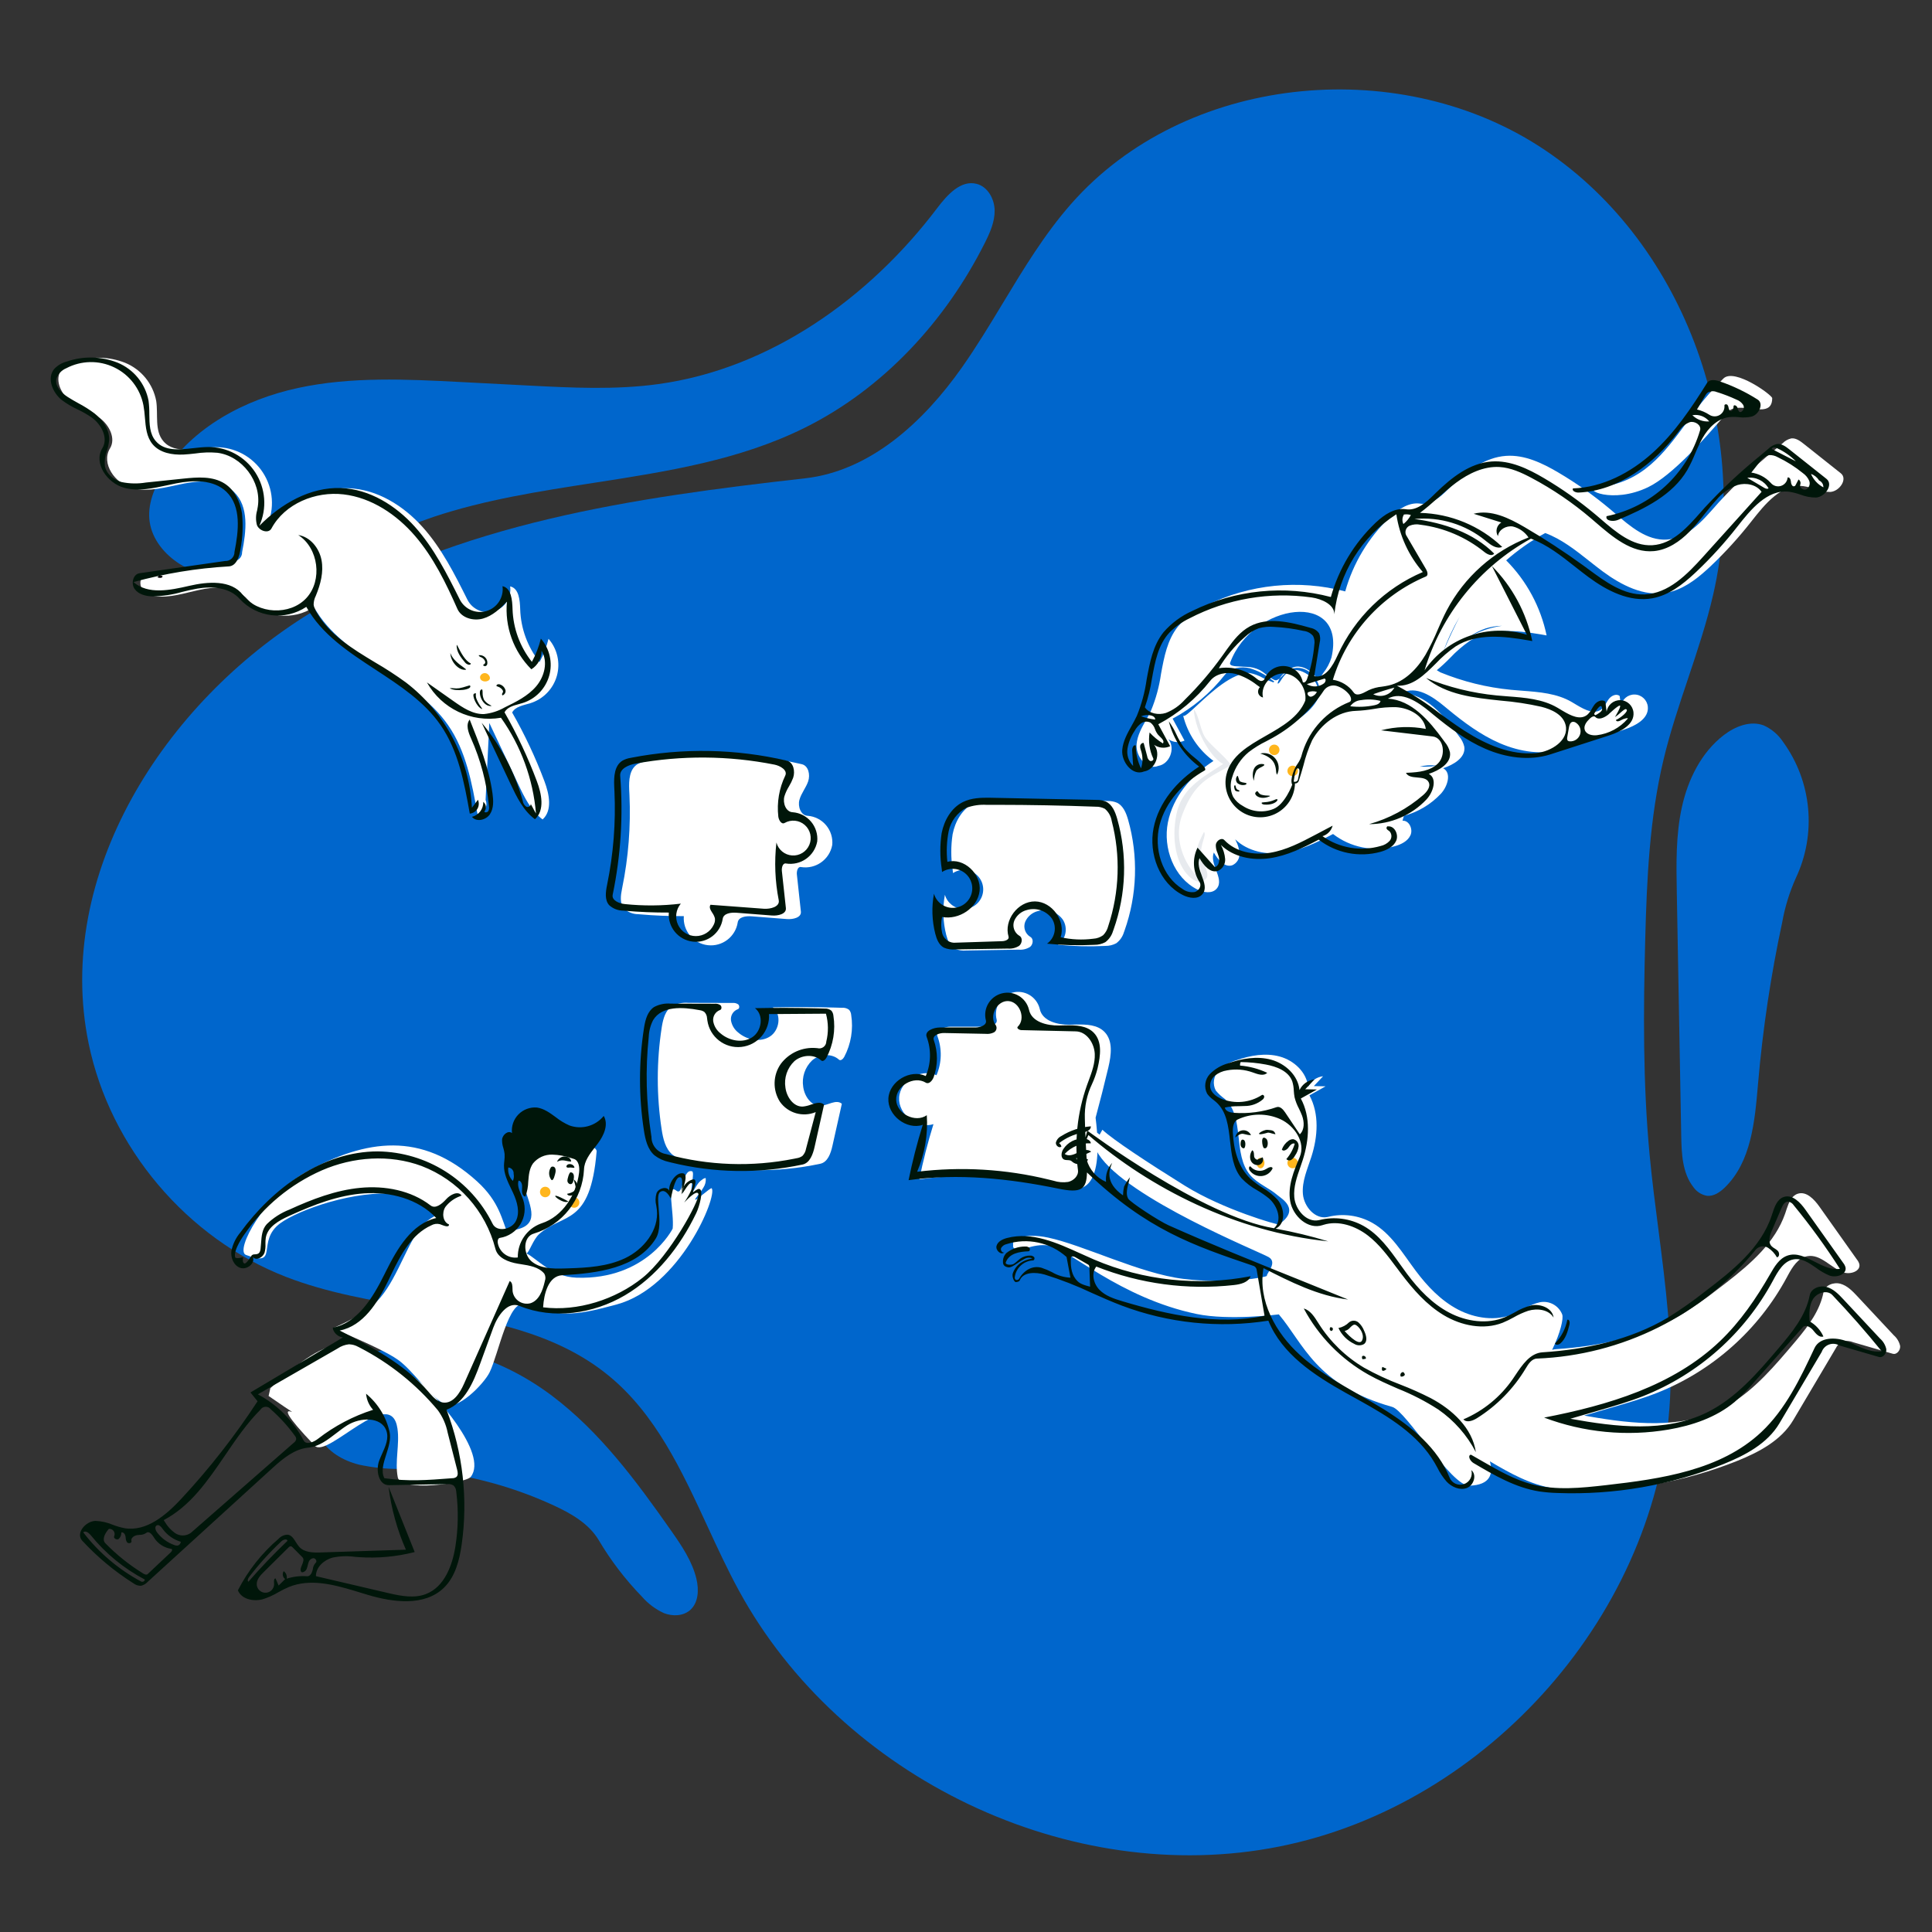 <?xml version="1.0" encoding="UTF-8" standalone="no" ?>
<!DOCTYPE svg PUBLIC "-//W3C//DTD SVG 1.1//EN" "http://www.w3.org/Graphics/SVG/1.1/DTD/svg11.dtd">
<svg xmlns="http://www.w3.org/2000/svg" xmlns:xlink="http://www.w3.org/1999/xlink" version="1.1" width="1080" height="1080" viewBox="0 0 1080 1080" xml:space="preserve">
<rect x="0" y="0" width="1080" height="1080" fill="#333333" stroke="none"/>
<desc>Created with Fabric.js 5.2.4</desc>
<defs>
</defs>
<rect x="0" y="0" width="100%" height="100%" fill="transparent"></rect>
<g transform="matrix(1 0 0 1 540 540)" id="9c5b3a03-b0fe-4961-b171-4c234925b053"  >
</g>
<g transform="matrix(1 0 0 1 540 540)" id="e7ef26ea-203c-45a9-af76-4664128294a8"  >
<rect style="stroke: none; stroke-width: 1; stroke-dasharray: none; stroke-linecap: butt; stroke-dashoffset: 0; stroke-linejoin: miter; stroke-miterlimit: 4; fill: rgb(255,255,255); fill-rule: nonzero; opacity: 1; visibility: hidden;" vector-effect="non-scaling-stroke"  x="-540" y="-540" rx="0" ry="0" width="1080" height="1080" />
</g>
<g transform="matrix(1.96 0 0 1.96 504.74 543.57)"  >
<path style="stroke: none; stroke-width: 1; stroke-dasharray: none; stroke-linecap: butt; stroke-dashoffset: 0; stroke-linejoin: miter; stroke-miterlimit: 4; fill: rgb(0,102,204); fill-rule: nonzero; opacity: 1;" vector-effect="non-scaling-stroke"  transform=" translate(-267.08, -290.82)" d="M 485.862 412.44 C 482.745 473.22 434.047 528.299 374.352 540.146 C 314.657 551.993 249.324 520.481 220.237 467.023 C 217.027 461.123 214.168 454.936 211.31 448.749 C 203.931 432.776 196.554 416.809 183.14 405.822 C 167.825 393.277 148.127 389.922 128.232 386.533 C 115.598 384.381 102.884 382.215 91.161 377.675 C 62.901 366.728 40.961 340.795 34.842 311.113 C 24.93 263.013 56.327 213.903 98.196 188.235 C 140.065 162.567 190.375 155.417 239.177 149.908 C 257.845 147.801 273.009 133.733 283.84 118.382 C 288.033 112.44 291.805 106.194 295.575 99.955 C 301.543 90.076 307.503 80.21 315.114 71.57 C 347.341 34.987 407.354 28.813 448.402 55.119 C 489.45 81.425 509.102 135.519 498.181 183.032 C 496.301 191.216 493.632 199.185 490.964 207.154 L 490.964 207.154 C 488.409 214.783 485.854 222.412 483.99 230.231 C 480.007 246.943 479.247 264.239 478.79 281.413 C 478.249 301.89 478.122 322.42 480.04 342.813 C 480.707 349.908 481.621 356.993 482.54 364.077 C 484.614 380.179 486.691 396.269 485.862 412.44 Z" stroke-linecap="round" />
</g>
<g transform="matrix(1.96 0 0 1.96 319.7 215.23)"  >
<path style="stroke: none; stroke-width: 1; stroke-dasharray: none; stroke-linecap: butt; stroke-dashoffset: 0; stroke-linejoin: miter; stroke-miterlimit: 4; fill: rgb(0,102,204); fill-rule: nonzero; opacity: 1;" vector-effect="non-scaling-stroke"  transform=" translate(-179.04, -132.23)" d="M 245.529 144.38 C 267.849 133.28 285.614 113.992 296.802 91.713 C 298.269 88.792 299.658 85.688 299.607 82.42 C 299.556 79.152 297.653 75.69 294.492 74.86 C 289.961 73.67 286.065 78.015 283.239 81.751 C 263.83 107.418 235.58 127.568 203.702 131.962 C 191.459 133.65 179.029 133.016 166.686 132.379 L 147.407 131.379 C 131.88 130.579 116.137 129.792 100.938 133.069 C 85.739 136.346 70.888 144.225 62.538 157.342 C 59.881 161.517 57.891 166.437 58.626 171.331 C 59.379 176.346 62.944 180.602 67.238 183.301 C 71.532 186 76.521 187.349 81.465 188.478 C 85.055 189.45 88.768 189.888 92.486 189.778 C 98.542 189.352 104.037 186.341 109.386 183.41 L 110.453 182.827 C 119.758 177.641 129.506 173.294 139.582 169.836 C 154.311 164.93 169.798 162.529 185.247 160.136 C 206.061 156.911 226.8 153.7 245.529 144.38 Z" stroke-linecap="round" />
</g>
<g transform="matrix(1.96 0 0 1.96 283.01 827.84)"  >
<path style="stroke: none; stroke-width: 1; stroke-dasharray: none; stroke-linecap: butt; stroke-dashoffset: 0; stroke-linejoin: miter; stroke-miterlimit: 4; fill: rgb(0,102,204); fill-rule: nonzero; opacity: 1;" vector-effect="non-scaling-stroke"  transform=" translate(-176.04, -555.03)" d="M 145.319 551.627 L 145.332 551.627 C 146.241 551.663 147.151 551.7 148.057 551.747 C 162.442 552.504 176.551 556 189.625 562.047 C 194.594 564.347 199.625 567.229 202.418 571.94 C 205.876 577.776 210.011 583.183 214.738 588.048 C 216.471 590.036 218.605 591.634 221 592.738 C 223.446 593.701 226.467 593.612 228.451 591.889 C 230.862 589.795 231.018 586.076 230.275 582.971 C 229.057 577.881 226.021 573.446 223.016 569.162 C 213.155 555.104 202.773 541.048 189.049 530.725 C 175.325 520.402 157.614 514.152 140.817 517.719 C 135.017 518.95 129.268 521.459 125.423 525.973 C 121.578 530.487 120.057 537.279 122.823 542.521 C 125.023 546.68 129.474 549.24 134.035 550.393 C 137.742 551.193 141.522 551.607 145.315 551.627 Z" stroke-linecap="round" />
</g>
<g transform="matrix(1.96 0 0 1.96 974.12 536.49)"  >
<path style="stroke: none; stroke-width: 1; stroke-dasharray: none; stroke-linecap: butt; stroke-dashoffset: 0; stroke-linejoin: miter; stroke-miterlimit: 4; fill: rgb(0,102,204); fill-rule: nonzero; opacity: 1;" vector-effect="non-scaling-stroke"  transform=" translate(-657.68, -347.34)" d="M 663.7 280.509 C 659.865 279.063 655.523 280.809 652.278 283.309 C 645.868 288.251 642.078 295.98 640.351 303.888 C 638.624 311.796 638.765 319.974 638.913 328.067 L 640.18 397.595 C 640.273 402.674 640.499 408.149 643.622 412.156 C 644.531 413.484 645.937 414.391 647.522 414.672 C 649.439 414.872 651.212 413.657 652.597 412.317 C 660.167 404.987 661.162 393.44 662.068 382.917 L 662.101 382.535 C 663.434 367.081 665.738 351.726 669.001 336.562 C 669.771 332.265 671.062 328.078 672.845 324.093 C 678.828 311.467 677.454 296.584 669.261 285.267 C 667.897 283.185 665.968 281.534 663.7 280.509 Z" stroke-linecap="round" />
</g>
<g transform="matrix(1.96 0 0 1.96 814.28 711.27)"  >
<path style="stroke: none; stroke-width: 1; stroke-dasharray: none; stroke-linecap: butt; stroke-dashoffset: 0; stroke-linejoin: miter; stroke-miterlimit: 4; fill: rgb(255,255,255); fill-rule: nonzero; opacity: 1;" vector-effect="non-scaling-stroke"  transform=" translate(-513.25, -467.89)" d="M 462.818 406.336 C 466.864 407.45 470.488 410.819 470.885 414.996 C 471.687 413.31 473.303 412.158 475.159 411.951 L 472.515 414.76 L 475.861 414.827 L 471.261 417.398 C 474.115 422.676 473.653 429.186 471.823 434.898 C 470.703 438.398 469.084 441.898 469.4 445.558 C 469.711 449.158 472.907 452.834 476.4 452.097 L 476.575 452.057 C 480.826 451.003 485.319 451.603 489.145 453.736 C 494.567 456.79 497.855 462.461 501.582 467.445 C 504.871 471.845 508.764 475.935 513.63 478.484 C 518.496 481.033 524.463 481.874 529.53 479.758 C 532.045 478.708 534.297 476.97 536.966 476.417 C 539.651 475.873 542.34 477.33 543.35 479.877 C 543.783 480.996 542.85 485.142 540.476 489.983 C 540.872 489.87 541.279 489.8 541.69 489.774 C 554.174 488.963 566.773 486.249 577.517 479.839 C 580.899 477.746 584.162 475.465 587.289 473.007 L 589.135 471.601 L 590.252 470.74 C 597.203 465.356 604.063 459.355 606.92 451.166 L 607.07 450.725 L 607.386 449.757 C 607.997 447.925 608.772 446.031 610.541 445.457 C 612.99 444.669 615.219 447.04 616.707 449.137 L 627.43 464.255 C 627.731 464.625 627.956 465.052 628.092 465.509 C 628.557 467.564 625.492 468.601 623.515 467.872 C 619.921 466.545 617.037 462.593 613.267 463.272 C 610.617 463.748 609.034 466.315 607.724 468.732 L 607.393 469.348 C 599.325 484.321 586.237 495.971 570.429 502.248 C 566.388 503.836 562.213 505.048 558.044 506.267 L 549.623 508.72 L 551.107 508.985 C 563.672 511.185 577.078 512.533 588.49 506.965 C 596.09 503.258 601.939 496.875 607.46 490.425 L 609.46 488.071 L 610.286 487.088 C 613.674 483.023 616.894 478.672 617.886 473.52 C 618.265 471.542 620.762 470.599 622.704 471.134 C 624.646 471.669 626.124 473.206 627.504 474.678 L 637.928 485.835 C 638.843 486.629 639.477 487.697 639.734 488.881 C 639.854 490.081 638.781 491.432 637.626 491.097 L 626.326 487.814 C 625.3 487.382 624.152 487.333 623.093 487.677 C 622.358 488.108 621.767 488.746 621.393 489.511 L 609.241 510.033 C 605.819 515.812 599.477 519.162 593.241 521.668 C 578.239 527.687 562.141 530.49 545.988 529.895 C 544.239 529.851 542.494 529.703 540.762 529.451 C 534.27 528.428 528.406 525.127 522.729 521.788 C 523.729 525.428 522.837 528.499 516.929 528.733 C 511.693 528.94 498.866 507.379 494.876 506.26 C 473.103 500.155 469.528 488.103 462.533 479.87 C 462.533 479.87 448.397 481.696 439.064 479.751 C 417.187 475.19 402.485 461.16 397.184 460.266 C 391.883 459.372 388.384 462.766 386.752 460.709 L 386.752 459.216 C 387.006 458.805 389.538 456.439 396.764 457.976 C 406.853 460.123 422.981 468.226 435.299 469.739 C 448.228 471.328 459.181 469.224 459.121 468.872 C 458.998 468.152 462.248 465.092 459.651 463.547 C 457.054 462.002 419.356 446.872 411.163 434.263 L 411.063 434.105 C 409.655 431.767 408.584 425.956 411.419 428.616 L 412.213 427.209 C 415.266 430.087 425.288 436.667 435.698 443.153 C 446.705 450.011 462.247 454.403 462.531 454.21 C 468.865 449.926 463.248 446.824 462.199 445.91 C 459.745 443.779 456.487 442.617 454.373 440.149 C 449.301 434.227 452.924 423.635 447.126 418.422 C 446.164 417.741 445.297 416.934 444.549 416.022 C 443.586 414.183 443.893 411.936 445.314 410.422 C 446.737 408.972 448.514 407.919 450.47 407.369 C 454.429 405.994 458.773 405.222 462.818 406.336 Z" stroke-linecap="round" />
</g>
<g transform="matrix(1.96 0 0 1.96 722.61 650.14)" id="Ellipse_14"  >
<circle style="stroke: none; stroke-width: 1; stroke-dasharray: none; stroke-linecap: butt; stroke-dashoffset: 0; stroke-linejoin: miter; stroke-miterlimit: 4; fill: rgb(255,182,29); fill-rule: nonzero; opacity: 1;" vector-effect="non-scaling-stroke"  cx="0" cy="0" r="1.496" />
</g>
<g transform="matrix(1.96 0 0 1.96 704.66 650.14)" id="Ellipse_15"  >
<ellipse style="stroke: none; stroke-width: 1; stroke-dasharray: none; stroke-linecap: butt; stroke-dashoffset: 0; stroke-linejoin: miter; stroke-miterlimit: 4; fill: rgb(255,182,29); fill-rule: nonzero; opacity: 1;" vector-effect="non-scaling-stroke"  cx="0" cy="0" rx="1.109" ry="1.496" />
</g>
<g transform="matrix(1.96 0 0 1.96 561.78 609.5)"  >
<path style="stroke: none; stroke-width: 1; stroke-dasharray: none; stroke-linecap: butt; stroke-dashoffset: 0; stroke-linejoin: miter; stroke-miterlimit: 4; fill: rgb(255,255,255); fill-rule: nonzero; opacity: 1;" vector-effect="non-scaling-stroke"  transform=" translate(-373.65, -410.04)" d="M 391.977 437.859 C 378.023 434.26 363.499 433.436 349.227 435.432 C 350.303 430.115 351.65 424.855 353.262 419.675 C 348.634 421.169 343.169 416.926 343.469 412.075 C 343.769 407.224 349.713 403.682 354.123 405.733 C 355.639 402.19 355.733 398.199 354.385 394.588 C 353.738 392.879 356.318 391.888 358.146 391.888 L 368.246 391.888 C 369.657 391.888 371.626 391.232 371.275 389.865 C 370.408 386.476 372.451 383.026 375.84 382.159 C 379.229 381.292 382.679 383.335 383.546 386.724 L 383.589 386.901 C 384.356 390.307 388.669 391.388 392.16 391.321 L 393.897 391.279 C 396.916 391.215 400.061 391.313 402.082 393.425 C 404.499 395.95 403.959 399.972 403.162 403.4 L 403.109 403.627 Q 401.416 410.764 399.5 417.847 C 401.975 437.809 395.832 438.856 391.977 437.859 Z" stroke-linecap="round" />
</g>
<g transform="matrix(1.96 0 0 1.96 422 607.34)"  >
<path style="stroke: none; stroke-width: 1; stroke-dasharray: none; stroke-linecap: butt; stroke-dashoffset: 0; stroke-linejoin: miter; stroke-miterlimit: 4; fill: rgb(255,255,255); fill-rule: nonzero; opacity: 1;" vector-effect="non-scaling-stroke"  transform=" translate(-279.46, -409.97)" d="M 252.864 422.234 C 251.39 412.62 251.392 402.837 252.87 393.223 L 252.945 392.759 C 253.312 390.582 253.956 388.283 255.776 387.084 C 257.223 386.311 258.864 385.975 260.499 386.118 L 273.06 386.152 C 273.633 386.088 274.21 386.229 274.688 386.552 C 275.117 386.929 275.106 387.794 274.555 387.947 C 273.234 388.44 272.437 389.79 272.643 391.185 C 272.888 392.543 273.628 393.761 274.72 394.605 C 277.189 396.728 281.027 397.482 283.76 395.712 C 286.493 393.942 287.135 389.383 284.546 387.412 Q 293.346 387.233 302.146 387.467 L 304.346 387.532 C 305.061 387.468 305.774 387.679 306.34 388.121 C 306.679 388.538 306.881 389.05 306.92 389.586 C 307.564 393.683 306.865 397.878 304.929 401.546 C 304.622 402.125 303.91 402.762 303.429 402.322 C 301.368 400.451 297.901 400.706 295.792 402.522 C 293.736 404.474 292.78 407.318 293.24 410.116 C 293.598 412.771 295.534 415.607 298.211 415.473 C 300.319 415.368 302.663 413.524 304.255 414.909 L 301.571 426.9 C 301.095 429.03 300.239 431.557 298.104 432.014 C 285.728 434.649 272.917 434.451 260.629 431.436 L 260.035 431.286 C 258.537 430.977 257.127 430.334 255.913 429.403 C 253.9 427.673 253.267 424.857 252.864 422.234 Z" stroke-linecap="round" />
</g>
<g transform="matrix(1.96 0 0 1.96 580.91 488.97)"  >
<path style="stroke: none; stroke-width: 1; stroke-dasharray: none; stroke-linecap: butt; stroke-dashoffset: 0; stroke-linejoin: miter; stroke-miterlimit: 4; fill: rgb(255,255,255); fill-rule: nonzero; opacity: 1;" vector-effect="non-scaling-stroke"  transform=" translate(-387.59, -330.24)" d="M 376.881 308.6 L 406.657 309.2 L 407.144 309.211 C 408.034 309.194 408.919 309.358 409.744 309.693 C 411.564 310.543 412.398 312.637 412.952 314.568 C 415.903 324.962 415.544 336.018 411.925 346.199 L 411.772 346.612 C 411.402 347.882 410.63 348.998 409.572 349.791 C 408.614 350.302 407.542 350.561 406.456 350.544 L 406.224 350.556 C 401.794 350.766 397.355 350.653 392.942 350.217 C 395.228 348.593 395.85 345.467 394.361 343.091 C 392.751 340.831 389.889 339.837 387.225 340.611 C 385.602 341.012 384.26 342.148 383.598 343.683 C 382.983 345.269 383.59 347.068 385.041 347.957 C 386.052 348.478 385.878 350.117 384.992 350.831 C 384.023 351.443 382.88 351.718 381.739 351.614 L 366.8 351.856 C 365.678 351.969 364.545 351.792 363.511 351.341 C 362.111 350.578 361.47 348.935 361.076 347.392 C 360.125 343.654 359.997 339.753 360.702 335.961 C 361.361 338.275 363.431 339.903 365.834 340 C 368.238 340.096 370.431 338.638 371.273 336.384 C 372.115 334.131 371.414 331.592 369.536 330.089 C 367.658 328.586 365.027 328.459 363.013 329.774 L 362.905 328.811 C 362.393 325.46 362.391 322.051 362.9 318.7 C 363.609 315.061 365.634 311.486 368.952 309.833 C 371.368 308.627 374.163 308.561 376.881 308.6 Z" stroke-linecap="round" />
</g>
<g transform="matrix(1.96 0 0 1.96 406.18 475.1)"  >
<path style="stroke: none; stroke-width: 1; stroke-dasharray: none; stroke-linecap: butt; stroke-dashoffset: 0; stroke-linejoin: miter; stroke-miterlimit: 4; fill: rgb(255,255,255); fill-rule: nonzero; opacity: 1;" vector-effect="non-scaling-stroke"  transform=" translate(-267.89, -318.96)" d="M 255.687 337.85 Q 249.398 337.875 243.123 337.333 L 242.718 337.296 C 241.222 337.3 239.778 336.743 238.673 335.735 C 237.35 334.235 237.673 331.97 238.073 329.989 L 238.113 329.789 C 239.889 321.087 240.585 312.199 240.185 303.326 L 240.111 301.799 C 240 299.051 240.175 295.936 242.457 294.523 C 243.171 294.125 243.949 293.857 244.757 293.732 L 245.025 293.679 C 259.692 290.834 274.795 291.121 289.344 294.52 C 291.252 294.967 291.783 297.553 291.15 299.408 C 290.517 301.263 289.158 302.822 288.65 304.716 C 288.142 306.61 289.073 309.171 291.033 309.233 C 293.068 309.395 294.952 310.365 296.265 311.928 C 297.578 313.49 298.21 315.514 298.019 317.546 C 297.259 321.725 293.295 324.528 289.101 323.851 C 288.162 323.663 287.83 325.051 287.933 326.002 L 289.074 336.555 C 289.26 338.277 286.816 338.821 285.089 338.687 L 275.012 337.902 C 273.429 337.779 271.306 338.052 271.062 339.621 C 270.429 343.736 266.656 346.614 262.52 346.137 C 258.384 345.66 255.365 341.999 255.685 337.848 Z" stroke-linecap="round" />
</g>
<g transform="matrix(1.96 0 0 1.96 267.16 711.99)"  >
<path style="stroke: none; stroke-width: 1; stroke-dasharray: none; stroke-linecap: butt; stroke-dashoffset: 0; stroke-linejoin: miter; stroke-miterlimit: 4; fill: rgb(255,255,255); fill-rule: evenodd; opacity: 1;" vector-effect="non-scaling-stroke"  transform=" translate(-161.2, -476.5)" d="M 192.422 439.878 C 193.54 440.149 195.141 440.633 195.052 441.689 C 193.262 462.998 185.56 459.077 178.693 465.189 C 176.878 466.804 175.793 470.622 175.014 470.709 C 177.904 472.044 182.099 477.399 189.314 477.645 C 209.427 478.327 216.748 463.65 216.748 463.65 C 217.221 458.944 214.835 450.469 217.814 452.842 C 219.87 454.48 219.463 446.5 222.272 447.294 C 223.116 447.533 221.642 452.839 222.272 453.156 C 222.621 453.332 223.135 451.885 224.033 450.734 C 224.782 449.774 225.933 449.064 226.177 449.273 C 226.266 450.214 226.031 451.158 225.509 451.947 C 224.561 453.578 222.975 455.147 223.197 455.409 C 223.441 455.697 227.622 451.809 227.877 452.147 C 229.569 454.403 218.853 480.378 200.777 485.282 L 199.345 485.666 C 188.804 488.466 184.378 488.848 174.612 485.282 C 169.982 483.59 167.101 499.388 164.528 504.646 C 162.903 507.966 155.009 516.103 151.404 513.646 C 146.649 510.399 142.771 504.357 138.724 501.301 L 138.464 501.11 Q 134.328 498.144 119.75 492.11 L 120.188 491.91 C 122.216 490.989 127.438 488.734 131.448 485.292 C 137.148 480.4 140.232 469.892 144.204 464.224 C 148.126 458.624 153.389 459.453 150.213 458.463 C 150.213 458.463 142.165 454.199 138.465 453.809 C 126.109 452.509 110.001 458.344 104.848 462.109 C 97.778 467.273 104.802 474.872 95.033 471.147 C 91.777 469.906 100.504 453.825 112.542 447.305 C 129.274 438.242 145.095 435.75 160.957 450.176 C 167.412 456.047 168.051 461.276 169.783 465.259 L 169.428 464.282 C 188.563 463.02 159.893 443.864 183.828 439.069 C 186.399 438.727 189.013 438.931 191.5 439.669 Z" stroke-linecap="round" />
</g>
<g transform="matrix(1.96 0 0 1.96 304.78 666.33)" id="Ellipse_16"  >
<circle style="stroke: none; stroke-width: 1; stroke-dasharray: none; stroke-linecap: butt; stroke-dashoffset: 0; stroke-linejoin: miter; stroke-miterlimit: 4; fill: rgb(255,182,29); fill-rule: nonzero; opacity: 1;" vector-effect="non-scaling-stroke"  cx="0" cy="0" r="1.496" />
</g>
<g transform="matrix(1.96 0 0 1.96 320.95 672.21)" id="Ellipse_17"  >
<circle style="stroke: none; stroke-width: 1; stroke-dasharray: none; stroke-linecap: butt; stroke-dashoffset: 0; stroke-linejoin: miter; stroke-miterlimit: 4; fill: rgb(255,182,29); fill-rule: nonzero; opacity: 1;" vector-effect="non-scaling-stroke"  cx="0" cy="0" r="1.496" />
</g>
<g transform="matrix(1.96 0 0 1.96 207.67 790.82)"  >
<path style="stroke: none; stroke-width: 1; stroke-dasharray: none; stroke-linecap: butt; stroke-dashoffset: 0; stroke-linejoin: miter; stroke-miterlimit: 4; fill: rgb(255,255,255); fill-rule: evenodd; opacity: 1;" vector-effect="non-scaling-stroke"  transform=" translate(-133.24, -535.89)" d="M 103.894 530.552 C 120.108 541.779 99.362 526.271 117.078 544.752 C 120.656 548.484 138.769 527.17 140.638 539.801 C 141.319 544.408 139.838 549.201 140.738 553.773 C 141.583 558.036 160.125 555.473 161.557 553.612 C 166.749 546.853 150.592 529.491 147.204 526.712 C 128.299 511.225 122.06 512.299 104.396 528.322 Z" stroke-linecap="round" />
</g>
<g transform="matrix(1.96 0 0 1.96 832.92 354.47)"  >
<path style="stroke: none; stroke-width: 1; stroke-dasharray: none; stroke-linecap: butt; stroke-dashoffset: 0; stroke-linejoin: miter; stroke-miterlimit: 4; fill: rgb(255,255,255); fill-rule: evenodd; opacity: 1;" vector-effect="non-scaling-stroke"  transform=" translate(-534.45, -221.54)" d="M 608.8 157.221 C 611.98 157.601 614.938 157.954 614.938 154.248 C 614.938 153.365 604.238 145.618 601.063 148.602 C 597.204 152.441 593.704 156.625 590.608 161.102 C 584.021 170.048 577.883 178.386 565.367 179.628 L 565.216 179.644 C 560.365 180.23 569.404 184.536 579.555 179.628 C 586.534 176.253 595.819 165.576 600.23 160.504 C 601.385 159.177 602.204 158.233 602.563 157.904 L 602.655 157.825 C 604.155 156.666 606.532 156.95 608.8 157.221 Z M 623.9 167.252 L 634.49 175.658 C 636.554 177.296 634.137 180.825 631.509 180.994 C 629.983 180.995 628.471 180.709 627.051 180.151 C 626.003 179.776 624.921 179.504 623.821 179.337 C 617.602 178.602 612.861 184.459 609.002 189.391 C 605.475 193.901 601.619 198.143 597.464 202.083 L 596.902 202.611 L 596.316 203.149 C 592.976 206.186 589.229 208.937 584.822 209.729 C 578.333 210.897 571.887 207.573 566.587 203.653 C 565.293 202.696 564.023 201.692 562.752 200.687 C 558.816 197.576 554.873 194.46 550.205 192.713 C 546.16 194.926 542.373 197.581 538.915 200.631 L 539.069 200.509 C 544.902 206.379 548.905 213.815 550.595 221.915 L 549.484 221.715 L 548.751 221.59 C 541.892 220.44 534.551 219.759 528.751 223.43 C 526.694 224.853 524.795 226.491 523.085 228.316 C 521.88 229.554 520.611 230.73 519.285 231.837 Q 519.785 232.131 520.301 232.45 C 526.727 235.077 533.502 236.752 540.412 237.421 C 541.467 237.521 542.532 237.604 543.601 237.685 C 548.549 238.06 553.56 238.441 557.789 240.925 L 559.272 241.812 C 561.652 243.22 564.301 244.561 566.295 242.93 C 566.839 242.428 567.287 241.833 567.62 241.172 L 567.62 241.172 C 567.839 240.775 568.085 240.393 568.354 240.028 C 569.083 239.085 570.528 238.421 571.433 239.196 L 571.8 242.079 C 572.079 240.139 573.768 238.716 575.728 238.77 C 577.688 238.824 579.295 240.339 579.466 242.292 C 579.766 245.679 575.922 247.706 572.666 248.785 L 555.766 254.23 C 549.729 256.175 543.037 255.167 537.217 252.645 C 531.799 250.297 527.017 246.724 522.451 242.968 L 521.439 242.13 C 517.989 239.259 513.326 236.141 509.412 238.336 C 516.212 238.75 521.173 244.61 525.229 250.153 L 525.619 250.689 C 526.35 251.543 526.864 252.56 527.119 253.654 C 527.573 256.754 524.055 258.807 521.082 259.792 C 523.582 261.133 522.345 265.028 520.405 267.103 C 517.55 270.124 513.912 272.294 509.897 273.37 L 509.533 274.63 C 509.519 274.672 509.509 274.716 509.502 274.76 C 511.383 274.629 512.543 277.16 511.776 278.879 C 511.009 280.598 509.119 281.519 507.304 282.032 C 501.21 283.7 494.687 282.412 489.684 278.553 L 488.734 279.053 C 484.605 281.19 480.334 283.177 475.744 283.853 C 470.802 284.578 465.361 283.56 461.788 280.069 L 462.024 280.583 C 462.585 281.671 462.917 282.862 462.999 284.083 C 463.092 285.527 462.277 286.876 460.955 287.464 C 458.755 288.21 456.829 285.857 455.686 283.832 C 455.06 285.391 455.705 287.145 456.333 288.851 C 457.049 290.796 457.742 292.679 456.497 294.136 C 455.197 295.653 452.742 295.265 450.958 294.369 C 444.276 291.018 441.136 282.581 442.584 275.247 C 444.032 267.913 449.305 261.77 455.584 257.714 C 451.291 254.544 448.232 249.982 446.931 244.806 C 447.269 245.243 448.781 243.837 450.931 241.842 L 450.931 241.842 C 454.859 238.191 460.914 232.563 465.807 232.616 C 467.191 232.87 468.521 233.359 469.74 234.061 L 469.74 234.061 C 470.686 234.552 471.669 234.968 472.681 235.304 C 472.75 235.215 472.832 235.137 472.924 235.071 L 471.998 234.406 C 470.206 233.001 468.168 231.945 465.987 231.291 C 463.415 230.652 460.369 231.178 458.731 233.261 C 454.707 238.369 449.668 242.587 443.931 245.649 L 447.322 251.91 C 445.885 252.574 444.208 252.461 442.873 251.61 L 442.713 251.502 L 442.813 251.627 C 444.767 254.174 443.05 258.616 439.853 259.12 C 436.608 260.482 433.336 256.415 433.653 252.911 C 433.877 250.455 435.093 248.278 436.313 246.098 C 436.833 245.167 437.354 244.236 437.798 243.281 C 439.168 239.959 440.115 236.477 440.614 232.918 C 441.514 228.041 442.402 223.207 445.439 219.395 C 447.688 216.81 450.473 214.746 453.6 213.346 C 465.873 207.288 479.923 205.873 493.157 209.362 C 495.411 201.334 499.778 194.058 505.802 188.292 L 506.159 187.956 C 508.454 185.842 511.309 183.956 514.352 184.3 L 514.593 184.332 C 517.615 184.793 520.242 182.461 522.439 180.302 L 523.117 179.637 L 523.647 179.125 C 528.007 174.962 533.067 171.119 539.023 170.705 C 544.323 170.336 549.393 172.769 553.966 175.469 C 559.143 178.526 564.06 182.005 568.666 185.869 L 569.475 186.555 L 569.712 186.755 L 569.975 186.982 L 570.126 187.111 C 574.467 190.839 579.216 194.919 584.867 194.581 C 590.66 194.234 594.892 189.426 598.792 184.994 L 598.792 184.994 Q 599.263 184.458 599.73 183.931 C 604.643 178.606 609.935 173.642 615.563 169.079 L 617.941 167.079 C 618.606 166.408 619.447 165.939 620.367 165.726 C 621.667 165.562 622.861 166.431 623.9 167.252 Z M 519.191 259.047 C 517.58 258.834 515.943 258.938 514.372 259.354 Q 516.382 259.362 517.756 259.282 C 518.2 259.227 518.641 259.159 519.075 259.071 Z M 475.584 233.118 C 476.017 232.655 476.48 232.221 476.969 231.818 C 477.901 231.312 478.961 231.089 480.018 231.176 C 483.605 231.517 486.318 235.333 485.853 238.906 C 483.959 243.599 479.273 246.277 474.637 248.925 L 474.637 248.925 C 471.818 250.379 469.185 252.166 466.794 254.25 C 467.235 253.467 467.822 252.775 468.524 252.213 C 470.395 250.851 472.351 249.671 474.195 248.559 L 474.195 248.559 C 475.745 247.624 477.215 246.737 478.488 245.831 C 480.066 244.69 481.536 243.407 482.88 241.998 L 482.88 241.998 C 483.477 241.327 484.155 240.732 484.899 240.228 C 484.948 240.2 487.209 235.617 481.743 232.622 C 477.616 230.36 475.778 233.222 474.79 234.759 C 474.469 235.259 474.238 235.618 474.048 235.618 C 473.981 235.616 473.914 235.608 473.848 235.595 C 473.987 235.103 474.193 234.632 474.458 234.195 C 474.855 233.86 475.231 233.5 475.583 233.118 Z M 476.751 231.936 C 475.808 232.483 475.017 233.258 474.451 234.19 L 474.315 234.29 C 474.07 234.48 473.789 234.619 473.489 234.7 C 472.921 234.834 471.568 233.8 470.422 232.918 C 469.919 232.494 469.376 232.119 468.8 231.8 C 467.595 231.199 466.268 230.883 464.921 230.877 C 464.67 230.865 464.384 230.852 464.047 230.832 L 463.431 230.794 C 463.296 230.786 463.148 230.78 462.989 230.773 L 462.989 230.773 C 461.757 230.721 459.989 230.647 460.339 229.689 C 466.668 212.56 493.709 208.832 489.239 228.195 C 488.752 229.794 487.968 231.287 486.928 232.595 C 486.443 233.295 485.958 233.995 485.547 234.722 Q 482.926 230.997 479.835 230.795 C 478.783 230.752 477.756 231.116 476.966 231.812 Z M 525.8 216.568 L 525.805 216.558 Q 523.572 220.801 521.011 226.773 C 522.298 223.235 523.901 219.819 525.8 216.568 Z M 537.857 219.177 L 537.649 219.185 C 536.142 219.229 534.649 219.478 533.209 219.925 C 531.561 220.494 529.999 221.29 528.569 222.288 C 531.45 220.694 534.597 219.64 537.857 219.177 Z" stroke-linecap="round" />
</g>
<g transform="matrix(1.96 0 0 1.96 672.09 444.61)"  >
<path style="stroke: none; stroke-width: 1; stroke-dasharray: none; stroke-linecap: butt; stroke-dashoffset: 0; stroke-linejoin: miter; stroke-miterlimit: 4; fill: rgb(231,234,238); fill-rule: evenodd; opacity: 1;" vector-effect="non-scaling-stroke"  transform=" translate(-456.02, -299.09)" d="M 457.124 322.815 C 455.824 324.333 453.949 323.843 452.224 322.165 C 448.624 318.653 447.174 311.876 448.624 304.542 C 450.074 297.208 455.714 294.186 461.993 290.13 C 459.176 288.969 454.07 281.61 453.558 274.459 C 455.295 276.7 455.387 280.722 457.123 282.959 C 458.771 285.086 462.065 287.675 463.713 289.802 C 463.924 290.074 464.105 290.53 463.806 290.702 C 457.786 294.122 453.885 295.253 450.334 304.539 C 446.783 313.825 453.992 322.415 454.95 322.162 C 456.129 321.85 455.711 320.285 455.034 319.27 C 453.122 316.406 454.94 312.589 456.499 309.519 C 457.332 310.453 455.329 313.133 455.751 315.919 C 456.166 318.641 458.279 321.464 457.124 322.815 Z" stroke-linecap="round" />
</g>
<g transform="matrix(1.96 0 0 1.96 722.61 430.94)" id="Ellipse_18"  >
<circle style="stroke: none; stroke-width: 1; stroke-dasharray: none; stroke-linecap: butt; stroke-dashoffset: 0; stroke-linejoin: miter; stroke-miterlimit: 4; fill: rgb(255,182,29); fill-rule: nonzero; opacity: 1;" vector-effect="non-scaling-stroke"  cx="0" cy="0" r="1.496" />
</g>
<g transform="matrix(1.96 0 0 1.96 712.3 419.17)" id="Ellipse_19"  >
<circle style="stroke: none; stroke-width: 1; stroke-dasharray: none; stroke-linecap: butt; stroke-dashoffset: 0; stroke-linejoin: miter; stroke-miterlimit: 4; fill: rgb(255,182,29); fill-rule: nonzero; opacity: 1;" vector-effect="non-scaling-stroke"  cx="0" cy="0" r="1.496" />
</g>
<g transform="matrix(1.96 0 0 1.96 172.38 329.03)"  >
<path style="stroke: none; stroke-width: 1; stroke-dasharray: none; stroke-linecap: butt; stroke-dashoffset: 0; stroke-linejoin: miter; stroke-miterlimit: 4; fill: rgb(255,255,255); fill-rule: nonzero; opacity: 1;" vector-effect="non-scaling-stroke"  transform=" translate(-95.3, -206.84)" d="M 145.845 267.132 C 146.211 267.963 146.154 268.919 145.694 269.701 C 145.233 270.484 144.424 270.997 143.52 271.08 C 141.952 262.266 140.261 253.145 135.159 245.788 C 125.389 231.702 105.259 227.075 96.892 212.112 C 90.867 216.126 82.818 215.171 77.9 209.858 C 75.046 206.578 70.072 206.175 65.787 206.907 C 61.502 207.639 57.315 209.257 52.969 209.119 C 51.083 209.059 49.029 208.552 47.932 207.019 C 46.835 205.486 47.469 202.784 49.332 202.519 L 73.739 199.025 C 74.444 199.061 75.132 198.802 75.638 198.31 C 76.143 197.817 76.421 197.137 76.404 196.431 C 77.582 190.503 78.43 183.437 74.066 179.257 C 70.449 175.793 64.739 175.912 59.825 176.879 C 54.911 177.846 49.846 179.435 45.002 178.159 C 40.158 176.883 36.108 171.13 38.719 166.859 C 40.468 163.996 38.496 160.178 35.798 158.184 C 33.1 156.19 29.744 155.207 27.129 153.106 C 24.514 151.005 22.855 146.949 24.938 144.319 C 25.944 143.222 27.254 142.45 28.7 142.1 C 33.369 140.513 38.45 140.634 43.038 142.441 C 47.642 144.33 50.978 148.421 51.902 153.311 C 52.502 157.244 51.366 161.82 53.967 164.831 C 57.367 168.767 63.65 166.559 68.85 166.512 C 74.285 166.462 79.369 169.189 82.334 173.743 C 85.3 178.297 85.737 184.05 83.494 189 C 89.672 182.714 97.994 177.891 106.802 178.219 C 114.938 178.519 122.413 183.202 127.855 189.258 C 133.297 195.314 137.008 202.69 140.648 209.973 C 142.06 212.81 145.319 214.206 148.346 213.272 C 151.374 212.338 153.28 209.348 152.848 206.209 C 155.374 206.759 155.637 210.174 155.715 212.758 C 155.895 218.231 157.828 223.502 161.23 227.794 C 162.364 225.702 163.226 223.473 163.795 221.162 C 166.32 224.062 167.213 228.04 166.17 231.741 C 165.127 235.442 162.288 238.368 158.62 239.522 C 156.709 240.122 154.373 240.414 153.42 242.179 C 157.005 248.457 160.084 255.011 162.628 261.779 C 163.991 265.406 164.975 270.079 162.106 272.679 C 158.788 270.23 156.906 266.346 155.144 262.616 Q 151.026 253.891 146.908 245.166" stroke-linecap="round" />
</g>
<g transform="matrix(1.96 0 0 1.96 541.41 547.48)"  >
<path style="stroke: none; stroke-width: 1; stroke-dasharray: none; stroke-linecap: butt; stroke-dashoffset: 0; stroke-linejoin: miter; stroke-miterlimit: 4; fill: rgb(0,22,10); fill-rule: evenodd; opacity: 1;" vector-effect="non-scaling-stroke"  transform=" translate(-286.81, -316.1)" d="M 155.166 208.34 C 154.486 215.497 157.04 222.584 162.131 227.661 C 163.955 226.531 165.059 224.533 165.043 222.387 C 166.935 225.498 165.875 229.717 163.522 232.496 C 161.169 235.275 157.794 236.941 154.522 238.531 C 152.707 239.572 150.693 240.22 148.611 240.431 C 145.429 240.526 142.579 238.613 139.978 236.778 L 132.34 231.4 C 136.545 238.883 144.997 242.919 153.46 241.483 C 159.184 249.54 162.635 258.988 163.452 268.837 L 161.92 266 C 161.905 265.965 161.886 265.931 161.864 265.9 L 161.92 266 C 162.14 266.543 161.278 267.144 160.699 266.863 C 160.131 266.466 159.757 265.849 159.667 265.163 C 157.406 256.992 153.413 249.404 147.958 242.914 L 156.194 260.365 C 157.954 264.093 159.839 267.979 163.156 270.428 C 166.025 267.828 165.042 263.156 163.679 259.528 C 161.135 252.76 158.056 246.206 154.471 239.928 C 155.241 238.495 156.927 238.034 158.557 237.589 L 158.557 237.589 C 158.934 237.489 159.308 237.389 159.667 237.271 C 163.335 236.117 166.174 233.191 167.217 229.49 C 168.26 225.789 167.367 221.811 164.842 218.911 C 164.272 221.221 163.411 223.45 162.277 225.542 C 158.875 221.251 156.941 215.98 156.762 210.506 C 156.683 207.922 156.421 204.506 153.895 203.956 C 154.327 207.095 152.421 210.085 149.393 211.019 C 146.366 211.953 143.107 210.557 141.695 207.72 C 138.055 200.437 134.343 193.061 128.902 187.005 C 123.461 180.949 115.985 176.269 107.849 175.966 C 99.041 175.638 90.719 180.46 84.541 186.747 C 86.782 181.798 86.344 176.048 83.379 171.495 C 80.414 166.942 75.333 164.216 69.9 164.264 C 68.551 164.277 67.129 164.435 65.7 164.592 C 61.63 165.043 57.531 165.498 55.014 162.583 C 53.236 160.524 53.203 157.733 53.169 154.917 C 53.184 153.629 53.111 152.342 52.95 151.064 C 52.026 146.174 48.69 142.083 44.086 140.194 C 39.498 138.387 34.417 138.266 29.748 139.853 C 28.304 140.201 26.997 140.97 25.991 142.063 C 23.908 144.693 25.568 148.748 28.182 150.85 C 29.597 151.907 31.119 152.812 32.723 153.55 C 34.164 154.224 35.545 155.02 36.851 155.929 C 39.551 157.923 41.52 161.741 39.772 164.604 C 37.161 168.878 41.211 174.631 46.055 175.904 C 50.055 176.959 54.214 176.055 58.31 175.164 C 59.169 174.977 60.026 174.791 60.877 174.623 C 65.791 173.657 71.501 173.537 75.118 177.001 C 79.483 181.18 78.634 188.247 77.456 194.174 C 77.473 194.88 77.196 195.561 76.69 196.053 C 76.184 196.546 75.496 196.805 74.791 196.769 L 50.384 200.263 C 48.517 200.53 47.884 203.231 48.984 204.763 C 50.084 206.295 52.136 206.805 54.021 206.863 C 56.904 206.824 59.768 206.396 62.536 205.59 C 63.966 205.244 65.397 204.897 66.836 204.651 C 71.121 203.92 76.096 204.322 78.949 207.602 C 83.867 212.915 91.916 213.87 97.941 209.856 C 102.341 217.729 110.003 222.741 117.697 227.775 C 124.624 232.308 131.579 236.859 136.208 243.532 C 141.308 250.889 143.001 260.01 144.569 268.824 C 145.473 268.741 146.282 268.228 146.743 267.445 C 147.203 266.663 147.26 265.707 146.894 264.876 L 145.174 267.144 C 144.433 253.05 137.55 239.99 126.343 231.411 C 123.519 229.359 120.591 227.454 117.571 225.703 C 110.961 221.716 104.382 217.747 100.722 211.124 C 100.359 210.544 100.124 209.894 100.032 209.216 C 100.037 208.351 100.244 207.499 100.638 206.728 L 100.685 206.614 C 102.004 203.414 102.926 199.901 102.278 196.501 C 101.63 193.101 99.069 189.884 95.646 189.372 C 101.441 193.079 102.629 202.279 97.965 207.337 C 93.301 212.395 84.036 211.955 79.872 206.478 C 76.535 202.089 69.862 202.626 64.491 203.871 C 59.12 205.116 52.791 206.418 48.646 202.787 C 57.531 200.345 66.647 198.845 75.846 198.312 C 78.035 198.185 78.894 195.453 79.189 193.281 C 79.799 189.96 79.937 186.57 79.599 183.211 C 79.099 179.876 77.517 176.549 74.688 174.717 C 71.288 172.517 66.903 172.857 62.877 173.278 L 52.177 174.398 C 49.885 174.781 47.541 174.735 45.266 174.262 C 43.031 173.649 40.927 171.982 40.498 169.703 C 40.343 168.251 40.534 166.782 41.055 165.418 C 41.393 164.409 41.611 163.363 41.704 162.303 C 41.844 159.303 39.904 156.557 37.553 154.695 C 36.082 153.593 34.524 152.61 32.896 151.756 C 31.879 151.188 30.862 150.62 29.886 149.989 C 28.048 148.803 26.162 146.889 26.673 144.757 C 27.147 143.42 28.164 142.346 29.473 141.801 C 33.73 139.556 38.798 139.46 43.137 141.541 C 47.476 143.622 50.573 147.634 51.487 152.359 C 51.69 153.528 51.832 154.707 51.91 155.891 C 52.142 158.65 52.374 161.391 54.097 163.469 C 56.156 165.945 59.715 166.569 62.931 166.415 C 64.031 166.363 65.137 166.238 66.238 166.115 C 68.329 165.796 70.451 165.726 72.558 165.907 C 79.618 166.796 85.181 174.142 84.122 181.178 C 84.063 181.567 83.988 181.96 83.913 182.354 C 83.519 183.703 83.497 185.133 83.851 186.493 C 84.465 188.181 87.151 189.08 88.001 187.498 C 91.813 180.408 100.557 176.837 108.552 177.773 C 116.547 178.709 123.701 183.523 128.952 189.625 C 134.203 195.727 137.772 203.072 141.028 210.433 C 142.175 213.026 145.59 213.965 148.318 213.194 C 151.046 212.423 153.208 210.391 155.166 208.34 Z M 140.839 220.7 C 140.916 220.689 141.096 221.041 141.367 221.572 C 142.035 222.878 143.255 225.267 144.867 225.994 C 144.795 226.671 143.731 226.308 143.288 225.794 C 142.028 224.316 140.693 222.625 140.839 220.7 Z M 144.639 232.3 C 145.469 233.518 140.495 234.123 138.839 233.061 C 139.205 233.019 139.574 233.021 139.939 233.068 C 140.471 233.13 141.008 233.128 141.539 233.061 C 142.253 232.926 142.957 232.741 143.646 232.508 C 144.2 232.332 144.577 232.211 144.637 232.3 Z M 143.445 227.777 C 141.464 228.117 139.032 225.477 139.032 222.999 C 139.603 224.832 141.632 226.287 142.751 227.091 C 143.319 227.5 143.654 227.74 143.443 227.776 Z M 150.538 238.149 C 147.901 238.149 146.706 233.702 147.901 233.416 C 148.187 233.287 148.201 233.685 148.221 234.273 C 148.194 234.992 148.334 235.708 148.629 236.364 C 149.07 236.999 149.669 237.507 150.367 237.84 C 150.739 238.05 150.912 238.148 150.537 238.148 Z M 153.476 232.094 C 154.08 232.382 154.536 232.911 154.733 233.551 C 154.907 234.216 154.53 234.9 153.876 235.11 C 153.721 234.904 153.73 234.618 153.899 234.423 C 154.069 234.13 154.252 233.814 153.476 233.099 C 153.192 232.857 152.86 232.678 152.502 232.575 C 152.296 232.505 152.159 232.457 152.164 232.375 C 152.2 231.835 153.006 231.834 153.475 232.093 Z M 148.54 226.299 C 148.409 226.39 148.319 226.452 148.396 226.524 C 148.59 226.761 148.923 226.83 149.196 226.69 C 149.401 226.547 149.536 226.325 149.568 226.077 C 149.658 225.399 149.424 224.719 148.935 224.241 C 148.447 223.763 147.761 223.544 147.086 223.649 C 147.202 223.913 147.431 224.11 147.709 224.185 C 148.149 224.347 148.522 224.653 148.768 225.053 C 149.248 225.8 148.808 226.111 148.539 226.3 Z M 148.089 238.999 C 146.536 238.547 145.001 234.879 145.827 234.599 C 146.342 234.425 146.34 234.453 146.309 234.743 C 146.249 235.254 146.328 235.772 146.536 236.243 C 146.865 237.014 147.282 237.744 147.778 238.419 C 148.008 238.757 148.149 238.958 148.088 239 Z M 503.746 155.742 C 500.412 156.151 497.785 158.842 496.128 161.762 C 495.353 163.189 494.658 164.658 494.045 166.162 L 494.045 166.162 C 493.395 167.771 492.644 169.336 491.796 170.85 C 487.602 177.984 479.632 181.883 471.996 185.07 C 470.679 185.62 468.372 185.361 468.783 183.994 C 481.537 181.392 491.804 171.949 495.462 159.457 C 495.862 158.012 493.984 156.793 492.535 157.175 C 491.257 157.658 490.173 158.545 489.446 159.701 L 489.183 160.042 C 482.218 169.102 472.218 176.761 460.801 177.256 C 459.992 177.291 458.836 176.798 459.192 176.071 C 467.648 175.788 475.62 171.614 481.898 165.943 C 488.176 160.272 492.965 153.164 497.444 145.986 C 498.137 144.876 499.801 145.113 501.044 145.536 C 504.849 146.835 508.487 148.581 511.881 150.736 C 513.701 151.892 512.259 154.974 510.19 155.578 C 508.984 155.854 507.739 155.914 506.512 155.756 C 505.592 155.664 504.666 155.659 503.745 155.742 Z M 500.498 148.673 L 500.206 148.585 C 499.363 148.225 498.4 148.283 497.606 148.74 C 497.339 148.968 497.116 149.243 496.948 149.552 L 494.568 153.565 C 495.82 153.854 497.011 154.362 498.086 155.065 C 498.986 155.655 500.144 155.676 501.065 155.119 C 501.986 154.562 502.505 153.526 502.4 152.455 C 502.362 152.066 503 151.961 503.265 152.246 C 503.443 152.478 503.552 152.755 503.582 153.046 L 503.582 153.046 C 503.601 153.146 503.622 153.246 503.647 153.337 C 503.747 153.715 504.055 154.122 504.438 154.044 C 504.827 153.668 505.033 153.14 505 152.6 C 505.139 152.048 506 152.54 506.132 153.093 C 506.264 153.646 506.515 154.432 507.064 154.284 C 507.445 154.121 507.737 153.801 507.865 153.407 C 507.992 153.013 507.944 152.583 507.731 152.227 C 507.262 151.532 506.582 151.006 505.792 150.727 C 504.073 149.931 502.306 149.244 500.5 148.672 Z M 493.265 155.196 C 494.534 156.456 496.289 157.102 498.072 156.965 C 496.955 155.597 495.202 154.914 493.454 155.165 Z M 404.307 279.727 C 398.213 281.395 391.69 280.107 386.688 276.248 C 382.264 278.567 377.688 280.816 372.748 281.541 C 367.808 282.266 362.364 281.248 358.792 277.757 C 359.471 278.996 359.883 280.364 360.002 281.772 C 360.095 283.216 359.28 284.565 357.958 285.153 C 355.758 285.899 353.832 283.546 352.689 281.521 C 352.063 283.08 352.709 284.834 353.337 286.54 C 354.053 288.485 354.746 290.368 353.501 291.825 C 352.201 293.343 349.746 292.954 347.962 292.058 C 341.28 288.707 338.141 280.27 339.588 272.936 C 341.035 265.602 346.309 259.459 352.588 255.403 C 348.294 252.234 345.235 247.671 343.934 242.495 C 344.775 243.662 345.497 244.909 346.091 246.219 L 346.091 246.219 C 346.684 247.529 347.407 248.777 348.247 249.944 C 349.118 250.987 350.098 251.935 351.168 252.772 L 351.168 252.772 C 352.238 253.609 353.218 254.557 354.089 255.599 C 354.299 255.87 354.481 256.327 354.182 256.499 C 348.162 259.919 343.012 265.367 341.304 272.076 C 339.596 278.785 341.973 286.705 347.868 290.336 C 348.861 291.07 350.107 291.373 351.326 291.177 C 352.505 290.865 353.391 289.384 352.713 288.369 C 350.796 285.423 350.573 281.685 352.127 278.533 L 357.068 284.073 C 358.204 283.781 358.485 282.253 358.182 281.119 C 358.082 280.76 357.955 280.405 357.824 280.052 L 357.824 280.052 C 357.489 279.326 357.322 278.533 357.336 277.733 C 357.447 276.565 358.97 275.521 359.776 276.374 C 362.988 279.779 368.15 280.745 372.776 279.995 C 377.402 279.245 381.63 277.027 385.77 274.841 L 390.655 272.261 C 390.279 273.695 389.184 274.829 387.764 275.255 C 392.582 278.66 398.686 279.69 404.355 278.055 C 405.339 277.84 406.234 277.33 406.92 276.593 C 407.6 275.81 407.588 274.643 406.892 273.874 C 406.796 273.795 406.696 273.721 406.592 273.653 L 406.592 273.653 C 406.384 273.533 406.207 273.366 406.076 273.165 C 405.903 272.847 406.176 272.312 406.504 272.457 C 408.385 272.326 409.545 274.857 408.778 276.576 C 408.011 278.295 406.121 279.214 404.307 279.727 Z M 370.927 254.721 C 369.788 254.467 368.63 255.067 368.181 256.144 C 367.777 257.21 367.784 258.388 368.2 259.45 C 368.226 258.437 368.472 257.442 368.923 256.535 C 369.295 256.122 369.754 255.797 370.268 255.585 C 370.962 255.218 371.533 254.916 370.927 254.721 Z M 370.017 251.684 C 371.628 251.282 373.326 251.861 374.356 253.163 C 375.387 254.465 375.561 256.25 374.8 257.726 C 374.618 257.391 374.524 257.016 374.528 256.635 C 374.373 255.194 374.124 252.892 370.017 251.684 Z M 368.658 262.814 C 368.158 263.433 369.889 265.069 372.59 263.941 C 373.09 263.732 372.682 263.708 372.038 263.67 C 371.415 263.669 370.796 263.571 370.202 263.381 C 369.894 263.234 369.634 263.002 369.454 262.712 C 369.229 262.4 369.116 262.242 368.658 262.814 Z M 374.131 264.885 C 375.861 264.023 374.776 266.551 371.155 266.24 C 370.828 266.212 370.401 266.087 370.405 265.758 C 370.405 265.642 370.712 265.615 371.189 265.574 C 372.204 265.531 373.202 265.298 374.13 264.885 Z M 363.452 260.085 C 364.068 260.61 364.898 260.807 365.684 260.615 C 366.07 260.541 366.259 260.196 365.905 260.085 C 365.779 260.052 365.65 260.028 365.521 260.011 C 365.089 259.968 364.667 259.849 364.277 259.659 C 364.053 259.524 363.925 259.059 363.816 258.669 C 363.707 258.279 363.61 257.926 363.452 258.084 C 362.962 258.661 362.962 259.508 363.451 260.086 Z M 364.029 262.237 C 364.345 262.717 363.143 262.552 362.885 262.237 C 362.627 261.922 362.373 260.737 362.805 260.737 C 362.931 260.737 362.973 260.923 363.025 261.147 C 363.055 261.363 363.136 261.569 363.261 261.747 C 363.398 261.933 363.596 262.063 363.821 262.116 C 363.905 262.124 363.981 262.169 364.029 262.238 Z M 418.044 259.855 C 418.691 261.148 417.558 262.598 416.466 263.547 C 412.005 267.413 406.741 270.241 401.055 271.828 C 407.241 271.835 413.157 269.291 417.408 264.797 C 419.349 262.722 420.59 258.827 418.086 257.486 C 421.057 256.501 424.577 254.445 424.123 251.348 C 423.868 250.254 423.353 249.237 422.623 248.383 L 422.233 247.847 C 418.176 242.304 413.216 236.447 406.415 236.03 C 410.33 233.83 414.992 236.953 418.442 239.824 L 419.454 240.662 C 424.022 244.417 428.802 247.991 434.22 250.339 C 440.04 252.861 446.731 253.868 452.769 251.924 L 469.663 246.479 C 472.923 245.4 476.763 243.374 476.463 239.986 C 476.29 238.035 474.683 236.523 472.725 236.468 C 470.767 236.414 469.079 237.835 468.798 239.773 L 468.431 236.891 C 467.525 236.116 466.08 236.78 465.351 237.723 C 465.082 238.088 464.837 238.47 464.617 238.867 C 464.284 239.528 463.835 240.123 463.292 240.625 C 461.298 242.256 458.648 240.915 456.269 239.507 L 454.786 238.62 C 450.557 236.136 445.546 235.755 440.598 235.38 C 439.529 235.299 438.463 235.218 437.41 235.116 C 430.5 234.447 423.724 232.772 417.298 230.145 C 423.18 234.968 430.866 235.778 438.619 236.595 C 442.505 236.912 446.364 237.498 450.168 238.35 C 453.118 239.087 456.378 240.591 457.102 243.544 C 458.153 247.833 453.059 251.154 448.662 251.555 C 441.471 252.211 434.462 249.155 428.362 245.25 L 427.675 244.805 C 425.466 243.355 423.324 241.794 421.184 240.234 C 417.347 237.271 413.272 234.631 409 232.34 C 413.477 232.565 416.747 229.323 420.087 226.012 C 421.797 224.187 423.696 222.549 425.753 221.126 C 431.753 217.326 439.422 218.19 446.488 219.411 L 447.598 219.611 C 445.911 211.509 441.908 204.071 436.076 198.2 L 446.051 217.811 C 435.158 214.448 423.344 218.549 416.878 227.938 C 421.701 211.945 432.587 198.473 447.211 190.4 C 451.879 192.146 455.823 195.263 459.759 198.374 L 459.759 198.374 L 459.759 198.374 C 461.029 199.374 462.297 200.381 463.59 201.337 C 468.89 205.258 475.336 208.581 481.825 207.414 C 486.491 206.574 490.418 203.54 493.905 200.294 L 494.467 199.766 C 498.622 195.827 502.479 191.584 506.006 187.074 C 509.864 182.141 514.606 176.284 520.824 177.02 C 521.924 177.187 523.006 177.459 524.054 177.834 C 525.474 178.392 526.986 178.678 528.512 178.677 C 531.141 178.508 533.557 174.977 531.494 173.341 L 520.903 164.934 C 519.868 164.113 518.673 163.244 517.363 163.413 C 516.443 163.626 515.602 164.095 514.937 164.766 L 512.559 166.766 C 506.931 171.329 501.639 176.293 496.726 181.618 Q 496.258 182.145 495.786 182.684 C 491.886 187.115 487.654 191.925 481.861 192.271 C 476.21 192.609 471.461 188.529 467.12 184.801 L 466.469 184.242 L 465.66 183.556 C 461.054 179.692 456.137 176.213 450.96 173.156 C 446.386 170.456 441.315 168.022 436.016 168.391 C 429.816 168.823 424.588 172.968 420.11 177.323 L 419.433 177.988 C 417.233 180.147 414.609 182.479 411.587 182.018 L 411.346 181.986 C 408.302 181.639 405.446 183.528 403.153 185.643 L 402.795 185.978 C 396.771 191.744 392.404 199.02 390.149 207.048 C 376.915 203.56 362.865 204.975 350.592 211.032 C 347.465 212.432 344.681 214.496 342.432 217.081 C 339.395 220.893 338.505 225.728 337.606 230.604 L 337.606 230.604 C 337.11 234.164 336.168 237.646 334.8 240.97 C 334.356 241.924 333.835 242.856 333.315 243.787 C 332.097 245.967 330.88 248.144 330.656 250.6 C 330.336 254.1 333.608 258.171 336.856 256.809 C 340.107 256.297 341.826 251.715 339.715 249.191 C 341.07 250.137 342.825 250.292 344.324 249.598 L 340.933 243.337 C 346.672 240.276 351.713 236.058 355.738 230.949 C 357.377 228.866 360.422 228.339 362.994 228.979 C 365.173 229.634 367.21 230.69 369 232.094 L 369.925 232.759 C 369.454 233.203 369.273 233.876 369.458 234.497 C 369.643 235.117 370.162 235.581 370.8 235.695 C 369.941 232.195 373.44 228.52 377.027 228.861 C 380.614 229.202 383.327 233.017 382.862 236.59 C 380.967 241.283 376.281 243.961 371.645 246.609 C 366.615 249.483 361.645 252.322 360.371 257.663 C 359.492 261.346 360.789 265.208 363.713 267.614 C 366.637 270.02 370.676 270.55 374.121 268.98 C 377.567 267.409 379.816 264.012 379.917 260.227 C 380.421 260.259 380.878 259.935 381.017 259.45 C 381.469 258.094 381.899 256.591 382.324 255.102 C 382.923 252.628 383.757 250.217 384.815 247.902 C 387.358 243.292 392.092 239.642 397.355 239.515 C 399.029 239.44 400.696 239.261 402.347 238.979 L 402.347 238.979 C 404.447 238.592 406.581 238.419 408.716 238.464 C 412.516 238.673 416.687 240.9 417.235 244.664 C 413.001 243.845 408.637 243.982 404.462 245.064 L 419.179 246.815 C 422.411 247.199 423.016 252.203 420.712 254.503 C 418.54 256.67 415.231 257.027 412.134 257.165 L 411.574 257.188 C 412.115 258.288 413.461 258.406 414.808 258.521 C 416.155 258.636 417.5 258.758 418.044 259.856 Z M 496.332 195.542 C 491.77 200.608 486.432 206.052 479.623 206.306 C 473.666 206.528 468.454 202.689 463.634 199.138 L 463.278 198.875 L 462.127 198.034 Q 454.049 192.174 445.421 187.128 C 440.974 184.528 435.859 182.015 430.871 183.305 L 438.771 185.79 C 438.122 186.176 437.656 186.807 437.477 187.54 C 437.298 188.273 437.42 189.048 437.817 189.69 C 437.999 187.822 440.159 186.635 442.017 186.926 C 443.861 187.368 445.471 188.488 446.526 190.064 C 436.48 193.96 428.185 201.361 423.174 210.9 C 422.259 212.659 421.462 214.478 420.666 216.3 C 419.64 218.783 418.46 221.201 417.135 223.538 C 414.748 227.553 411.214 231.204 406.666 232.268 C 406.03 232.417 405.377 232.515 404.724 232.613 C 403.419 232.734 402.144 233.072 400.951 233.613 L 400.76 233.713 L 400.638 233.778 L 400.547 233.827 C 399.181 234.555 397.498 235.455 396.657 234.269 C 395.25 232.31 393.109 231.004 390.723 230.651 C 394.775 217.384 404.497 206.595 417.272 201.189 C 417.986 200.889 417.713 199.824 417.322 199.156 L 411.582 189.333 C 411.159 188.326 411.613 187.165 412.607 186.711 C 413.586 186.312 414.662 186.214 415.697 186.431 C 422.378 187.275 428.691 189.966 433.927 194.2 C 434.758 194.875 436.12 195.537 436.727 194.656 C 430.8 188.679 422.322 185.907 413.979 184.79 C 421.282 184.112 428.558 186.328 434.244 190.961 L 434.516 191.184 C 435.853 192.269 437.471 193.423 439.016 192.758 C 432.674 186.726 424.316 183.266 415.566 183.05 C 417.347 181.725 419.01 180.25 420.673 178.781 L 420.673 178.781 C 422.363 177.281 424.053 175.789 425.867 174.448 C 429.467 171.787 433.767 169.71 438.235 169.97 C 441.479 170.16 444.521 171.559 447.39 173.084 C 453.462 176.308 459.163 180.188 464.39 184.654 Q 464.944 185.129 465.506 185.614 C 470.469 189.891 475.884 194.556 482.298 193.953 C 486.209 193.586 489.675 191.222 492.427 188.42 C 493.923 186.844 495.338 185.192 496.666 183.472 C 497.766 182.1 498.86 180.728 500.045 179.433 C 501.653 177.46 503.767 175.961 506.161 175.096 C 508.59 174.382 511.551 174.973 512.993 177.053 Z M 339.14 230.238 C 340.02 225.424 340.89 220.664 344.14 217.16 C 345.799 215.5 347.729 214.135 349.846 213.123 C 360.557 207.555 372.741 205.475 384.693 207.174 C 387.593 207.594 391.193 209.221 391.142 211.974 C 391.125 212.142 391.108 212.311 391.093 212.48 C 391.122 212.313 391.139 212.144 391.142 211.974 C 392.426 200.282 398.929 189.798 408.833 183.452 C 409.72 189.551 412.34 195.267 416.381 199.921 C 405.619 204.509 396.962 212.955 392.109 223.6 L 392.033 223.766 C 390.682 226.723 388.539 230.355 385.411 229.619 L 386.96 220.049 C 387.194 219.185 387.144 218.268 386.817 217.435 C 386.248 216.61 385.376 216.045 384.391 215.862 L 384.051 215.762 C 378.444 214.175 372.151 212.651 367.032 215.432 C 364.323 216.903 362.378 219.37 360.559 221.902 L 359.209 223.802 C 356.003 228.277 352.42 232.471 348.5 236.336 C 347.021 238 345.171 239.292 343.1 240.109 C 340.987 240.779 338.361 240.328 337.107 238.5 C 338.036 235.814 338.717 233.048 339.14 230.238 Z M 373.7 267.53 C 370.847 268.65 367.628 268.32 365.063 266.643 C 363.919 266.038 362.957 265.139 362.277 264.038 C 361.452 262.268 361.359 260.244 362.02 258.407 C 362.842 255.62 364.475 253.142 366.711 251.287 C 368.292 250.071 369.995 249.02 371.791 248.153 L 371.791 248.153 C 372.401 247.831 373.012 247.511 373.613 247.175 C 379.509 243.877 384.527 239.21 388.245 233.569 C 389.09 232.48 390.516 232.022 391.837 232.415 C 393.123 232.826 394.271 233.58 395.159 234.597 C 395.831 235.284 396.328 236.65 395.433 236.997 C 389.086 239.509 384.195 244.728 382.1 251.225 C 382.045 251.401 381.992 251.577 381.938 251.755 L 381.938 251.755 C 381.7 252.782 381.268 253.753 380.664 254.617 C 379.891 255.581 378.34 258.976 379.131 260.585 C 379.127 260.586 377.028 266.3 373.7 267.53 Z M 382.4 216.719 C 383.446 216.83 384.408 217.345 385.08 218.154 C 385.463 218.922 385.588 219.794 385.436 220.639 C 385.151 224.003 384.445 227.319 383.336 230.508 C 383.148 231.047 382.57 231.693 382.149 231.308 C 381.653 228.809 379.558 226.944 377.018 226.743 C 374.479 226.541 372.115 228.052 371.231 230.441 C 371.001 230.887 370.48 231.099 370.004 230.941 C 369.657 230.829 369.337 230.647 369.065 230.405 L 368.781 230.174 C 365.807 227.789 361.967 226.765 358.2 227.354 C 360.182 224.02 362.68 221.021 365.6 218.469 C 366.748 217.371 368.107 216.516 369.594 215.956 C 371.036 215.562 372.537 215.433 374.025 215.576 C 376.844 215.72 379.646 216.102 382.4 216.72 Z M 515.49 174.369 C 514.054 172.846 512.144 171.855 510.072 171.557 L 512.403 168.597 C 513.031 167.59 514.022 166.864 515.172 166.57 C 516.023 166.536 516.867 166.744 517.605 167.17 C 520.168 168.392 522.576 169.916 524.776 171.711 C 525.556 172.255 526.175 173.001 526.566 173.868 C 526.942 174.773 526.606 175.817 525.774 176.334 C 524.92 176.742 523.689 175.849 524.04 174.969 L 524.074 174.869 C 524.213 174.349 523.996 173.8 523.539 173.516 L 522.713 175.098 C 522.648 175.24 522.544 175.36 522.413 175.445 C 521.862 175.745 521.413 174.894 521.379 174.266 L 521.373 174.178 C 521.314 173.559 520.989 172.77 520.42 172.963 C 520.34 174.054 519.614 174.991 518.578 175.34 C 517.542 175.689 516.397 175.383 515.673 174.563 Z M 337.767 252.469 L 336.767 248.69 C 336.294 248.558 335.831 249.032 335.767 249.519 C 335.737 249.845 335.78 250.174 335.891 250.482 L 336.045 250.954 C 336.557 252.572 336.544 254.311 336.009 255.922 C 335.019 253.891 334.508 251.66 334.515 249.401 C 333.871 249.047 333.433 250.126 333.479 250.859 L 333.757 255.234 C 332.452 253.923 331.857 252.065 332.157 250.24 C 332.471 248.444 333.163 246.734 334.185 245.224 C 334.636 244.385 335.263 243.654 336.023 243.08 C 336.807 242.507 337.847 242.428 338.709 242.874 C 339.331 243.356 339.785 244.02 340.009 244.774 C 340.212 245.344 340.51 245.877 340.889 246.349 C 341.031 246.505 341.196 246.665 341.365 246.828 C 342.017 247.457 342.714 248.128 342.258 248.807 C 340.851 247.943 339.571 246.889 338.452 245.675 C 338.051 248.198 338.416 250.784 339.499 253.098 C 339.72 253.568 338.99 254.015 338.53 253.775 C 338.107 253.463 337.831 252.991 337.767 252.469 Z M 472.681 240.105 C 473.401 239.469 474.058 238.886 474.381 239.044 C 475.308 239.507 472.789 241.544 471.455 242.114 C 471.555 242.758 472.486 242.469 473.032 242.114 C 473.578 241.759 475.106 241.376 474.807 241.762 C 472.566 244.37 469.431 246.047 466.017 246.462 C 464.668 246.614 463.001 246.254 462.571 244.962 C 462.179 243.788 463.052 242.628 463.971 241.756 L 464.193 241.556 C 464.58 241.209 465.203 240.87 465.561 241.249 C 466.512 242.255 468.174 241.432 469.269 240.586 C 469.269 240.586 472.115 237.84 472.593 238.016 C 473.071 238.192 471.173 241.287 471.173 241.287 C 471.713 240.942 472.218 240.546 472.682 240.104 Z M 459.057 242.654 C 459.407 242.603 459.763 242.692 460.047 242.902 C 461.156 243.615 461.641 244.99 461.224 246.242 C 460.807 247.493 459.595 248.303 458.279 248.208 C 458.097 248.207 457.92 248.151 457.77 248.048 C 457.47 247.811 457.512 247.358 457.577 246.984 L 458.055 244.253 C 458.169 243.594 458.4 242.8 459.057 242.654 Z M 398.769 236.454 C 400.609 236.145 402.494 236.22 404.304 236.675 C 404.204 237.419 403.331 237.757 402.596 237.909 C 400.322 238.379 397.987 238.48 395.681 238.209 C 396.39 237.185 397.526 236.538 398.769 236.452 Z M 513.727 175.89 L 508.915 173.048 C 511.354 172.727 513.747 173.906 514.979 176.035 C 514.644 176.338 514.115 176.118 513.726 175.889 Z M 408.276 232.89 Q 405.215 233.7 402.233 234.772 C 404.427 235.871 407.097 235.036 408.275 232.884 Z M 388.335 230.31 C 388.896 230.426 388.642 231.31 388.194 231.667 C 386.771 232.758 384.818 232.847 383.302 231.888 Z M 516.396 164.39 C 516.736 164.348 517.08 164.418 517.376 164.59 C 519.39 165.501 521.221 166.774 522.776 168.346 L 515.86 164.8 C 515.97 164.591 516.165 164.439 516.395 164.384 Z M 411.035 183.461 L 411.103 183.508 C 411.73 183.418 412.368 183.471 412.972 183.661 C 412.445 184.656 411.72 185.532 410.842 186.236 C 410.406 185.343 410.479 184.285 411.035 183.461 Z M 529.373 173.761 L 529.387 173.804 C 530.166 174.138 530.657 174.92 530.618 175.767 C 529.032 174.937 527.783 173.583 527.083 171.935 C 528.031 172.266 528.839 172.909 529.374 173.759 Z M 386.187 234.118 L 386.073 234.274 C 385.745 234.87 385.188 235.306 384.531 235.482 C 383.863 235.559 383.178 234.695 383.649 234.215 C 384.452 233.86 385.36 233.825 386.187 234.118 Z M 338.858 240.828 C 339.458 240.967 340.128 241.402 340.034 242.007 C 338.667 241.829 337.322 241.513 336.018 241.066 C 336.917 240.693 337.91 240.61 338.858 240.828 Z M 465.692 240.712 C 465.382 240.847 465.101 240.28 465.392 240.112 C 465.392 240.112 467.428 236.541 467.516 239.041 C 467.563 239.668 466.247 240.428 465.692 240.712 Z M 379.645 259.049 C 379.796 257.964 380.081 255.921 380.66 255.921 C 381.48 255.834 381.16 257.231 380.943 258.221 C 380.882 258.492 380.827 258.733 380.805 258.902 C 380.79 259.197 380.631 259.466 380.379 259.62 C 380.127 259.774 379.815 259.794 379.546 259.673 C 379.57 259.582 379.6 259.354 379.645 259.049 Z M 188.766 296.525 Q 195.032 297.067 201.33 297.042 C 201.01 301.193 204.029 304.854 208.165 305.331 C 212.301 305.808 216.074 302.93 216.707 298.815 C 216.951 297.246 219.073 296.973 220.657 297.096 L 230.734 297.881 C 232.462 298.015 234.906 297.471 234.72 295.749 L 233.577 285.2 C 233.477 284.249 233.807 282.861 234.745 283.049 C 238.938 283.726 242.902 280.923 243.662 276.744 C 243.853 274.712 243.222 272.688 241.909 271.125 C 240.596 269.563 238.711 268.592 236.676 268.431 C 234.716 268.37 233.785 265.807 234.293 263.914 C 234.609 262.909 235.05 261.947 235.606 261.052 L 235.606 261.052 C 236.076 260.275 236.474 259.457 236.793 258.607 C 237.426 256.752 236.893 254.167 234.987 253.719 C 220.438 250.32 205.335 250.033 190.668 252.878 L 190.4 252.931 C 189.592 253.056 188.814 253.324 188.1 253.722 C 185.818 255.135 185.642 258.25 185.754 260.998 L 185.828 262.525 C 186.228 271.397 185.532 280.285 183.756 288.987 L 183.716 289.187 C 183.316 291.168 182.996 293.432 184.316 294.933 C 185.422 295.941 186.865 296.498 188.361 296.494 Z M 214.472 298.651 C 214.559 299.231 214.469 299.823 214.213 300.351 L 214.14 300.514 C 213.214 302.495 211.222 303.759 209.035 303.754 C 206.848 303.749 204.862 302.476 203.945 300.49 C 203.028 298.505 203.346 296.167 204.76 294.499 C 199.454 295.134 194.095 295.175 188.78 294.623 C 187.137 294.452 184.989 293.565 185.325 291.948 C 187.637 280.806 188.357 269.392 187.462 258.048 C 187.3 255.996 189.826 254.931 191.851 254.559 C 204.956 252.16 218.397 252.259 231.466 254.85 C 233.133 255.181 235.279 256.45 234.54 257.979 C 232.796 261.608 232.11 265.656 232.56 269.657 C 232.676 270.67 233.469 271.997 234.354 271.489 C 236.201 270.428 238.519 270.662 240.117 272.071 C 241.715 273.48 242.237 275.751 241.415 277.716 C 240.593 279.681 238.61 280.904 236.485 280.757 C 234.36 280.609 232.565 279.123 232.023 277.063 C 231.398 282.548 231.62 288.096 232.681 293.513 C 233.048 295.387 230.32 296.094 228.416 295.952 L 213.216 294.82 C 212.75 295.554 213.228 296.312 213.73 297.11 C 214.065 297.577 214.316 298.098 214.472 298.651 Z M 293.133 264.3 L 322.909 264.9 L 323.396 264.912 C 324.286 264.895 325.171 265.059 325.996 265.394 C 327.816 266.243 328.651 268.337 329.205 270.268 C 332.156 280.662 331.797 291.718 328.177 301.899 L 328.025 302.313 C 327.656 303.583 326.883 304.698 325.825 305.491 C 324.867 306.002 323.795 306.261 322.71 306.244 L 322.478 306.256 C 318.048 306.466 313.609 306.353 309.196 305.917 C 311.482 304.293 312.104 301.167 310.614 298.791 C 309.005 296.531 306.143 295.536 303.479 296.311 C 301.856 296.712 300.514 297.848 299.851 299.383 C 299.236 300.969 299.844 302.769 301.295 303.657 C 302.306 304.178 302.132 305.817 301.246 306.531 C 300.277 307.142 299.134 307.417 297.993 307.314 L 283.054 307.556 C 281.932 307.669 280.799 307.491 279.765 307.041 C 278.365 306.278 277.724 304.635 277.33 303.092 C 276.379 299.354 276.251 295.453 276.956 291.661 C 277.614 293.975 279.684 295.604 282.088 295.701 C 284.492 295.797 286.685 294.339 287.527 292.086 C 288.369 289.832 287.669 287.293 285.79 285.79 C 283.912 284.287 281.281 284.16 279.267 285.475 L 279.159 284.512 C 278.644 281.161 278.639 277.751 279.144 274.398 C 279.854 270.759 281.878 267.184 285.197 265.531 C 287.62 264.319 290.414 264.253 293.133 264.3 Z M 325.633 267.414 C 324.853 267.02 323.987 266.826 323.114 266.852 L 322.896 266.843 Q 309.002 266.325 295.096 266.318 L 292.006 266.323 C 290.05 266.2 288.089 266.48 286.245 267.145 C 283.612 268.499 281.736 270.975 281.145 273.877 C 280.584 276.744 280.462 279.68 280.782 282.584 C 285.475 281.291 290.525 286.06 289.967 290.897 C 289.409 295.734 284.049 299.226 279.267 298.297 C 278.94 299.811 278.947 301.377 279.286 302.888 C 279.668 304.428 281.002 305.545 282.586 305.65 L 296.436 305.204 C 297.294 305.176 298.479 304.733 298.23 303.912 C 296.815 299.25 300.899 293.812 305.77 293.863 C 310.641 293.914 314.602 299.451 313.082 304.08 C 316.133 304.765 319.281 304.909 322.382 304.504 C 323.4 304.449 324.38 304.101 325.205 303.504 C 325.909 302.792 326.407 301.903 326.648 300.931 C 329.865 291.228 330.212 280.803 327.648 270.908 C 327.44 269.601 326.784 268.406 325.792 267.53 Z M 194.221 359.132 C 192.747 349.518 192.749 339.735 194.227 330.121 L 194.302 329.657 C 194.669 327.48 195.313 325.181 197.132 323.982 C 198.579 323.209 200.22 322.873 201.855 323.016 L 214.416 323.05 C 214.989 322.986 215.566 323.128 216.044 323.45 C 216.474 323.827 216.463 324.692 215.912 324.845 C 214.591 325.338 213.794 326.687 214 328.082 C 214.245 329.44 214.985 330.658 216.077 331.502 C 218.546 333.625 222.384 334.379 225.117 332.609 C 227.85 330.839 228.492 326.28 225.903 324.309 Q 234.703 324.129 243.503 324.364 L 245.703 324.429 C 246.418 324.366 247.131 324.576 247.697 325.018 C 248.035 325.436 248.237 325.947 248.277 326.483 C 248.921 330.58 248.222 334.776 246.286 338.444 C 245.979 339.022 245.267 339.659 244.786 339.22 C 242.725 337.349 239.258 337.603 237.148 339.42 C 235.093 341.373 234.137 344.216 234.596 347.014 C 234.955 349.669 236.891 352.505 239.567 352.371 C 240.357 352.289 241.133 352.103 241.875 351.818 L 241.875 351.818 C 243.256 351.36 244.588 350.918 245.612 351.807 L 242.928 363.797 C 242.452 365.926 241.596 368.454 239.461 368.91 C 227.085 371.545 214.274 371.348 201.985 368.332 L 201.392 368.182 C 199.893 367.873 198.484 367.23 197.269 366.299 C 195.254 364.572 194.624 361.755 194.221 359.132 Z M 243.233 353.95 C 239.562 355.487 235.315 354.263 233.025 351.008 C 230.898 347.675 231.005 343.385 233.296 340.162 C 235.665 337.027 239.483 335.337 243.396 335.689 L 243.716 335.717 C 244.312 335.882 244.951 335.761 245.446 335.391 C 245.942 335.02 246.238 334.441 246.248 333.823 C 246.889 331.211 246.855 328.48 246.148 325.885 L 229.906 326 C 230.211 330.739 226.72 334.873 221.997 335.365 C 217.274 335.857 213.005 332.532 212.327 327.832 L 212.238 327.167 C 212.213 326.509 211.947 325.883 211.49 325.408 C 211.116 325.133 210.679 324.958 210.219 324.9 L 210.048 324.867 C 205.323 323.974 199.333 323.603 196.854 327.723 C 196.102 329.184 195.678 330.791 195.611 332.433 C 194.626 341.795 194.861 351.245 196.311 360.546 L 196.382 360.981 C 196.353 363.442 198.139 365.549 200.571 365.923 L 200.801 365.987 C 212.64 369.228 225.072 369.659 237.106 367.245 L 237.771 367.108 C 238.37 367.028 238.941 366.805 239.435 366.457 C 239.984 365.89 240.345 365.168 240.47 364.389 Z M 330.869 377.707 C 330.887 376.872 330.987 376.04 331.169 375.225 C 331.624 374.268 332.188 373.367 332.851 372.54 C 332.763 372.966 332.642 373.423 332.515 373.894 C 332.083 375.509 331.606 377.294 332.331 378.612 C 332.89 379.63 341.072 384.992 343.884 386.248 C 355.909 391.622 367.994 396.485 380.136 401.37 L 380.136 401.37 L 380.147 401.37 C 385.109 403.37 390.08 405.37 395.059 407.407 C 386.5 406.364 378.618 402.378 370.939 398.456 C 369.282 407.656 374.406 416.922 381.319 423.209 C 386.353 427.786 392.278 431.18 398.203 434.572 L 398.203 434.572 C 400.414 435.838 402.625 437.105 404.789 438.432 L 405.589 438.925 C 413.27 443.733 420.616 449.803 424.008 458.175 C 424.661 459.789 426.46 460.614 428.109 460.054 C 429.758 459.494 430.684 457.744 430.219 456.066 C 431.861 457.414 430.914 460.426 428.924 461.166 C 426.934 461.906 424.654 460.9 423.185 459.366 C 422.131 458.162 421.24 456.823 420.536 455.386 L 420.536 455.386 L 420.536 455.386 C 420.285 454.926 420.036 454.466 419.77 454.015 C 415.029 445.886 406.652 440.838 398.343 436.215 L 394.443 434.056 C 385.425 429.02 376.186 422.972 372.324 413.44 C 358.223 415.656 343.787 414.163 330.438 409.109 C 327.6 408.03 324.82 406.792 322.038 405.555 L 322.038 405.555 C 317.668 403.484 313.157 401.724 308.538 400.29 C 305.946 399.551 302.374 399.472 301.403 401.99 C 301.403 401.99 301.403 401.99 301.403 401.996 L 301.403 401.996 C 301.375 402.045 301.191 402.368 300.363 402.44 C 299.976 402.473 299.62 401.793 299.509 401.34 C 299.377 400.95 299.334 400.535 299.382 400.126 C 299.771 398.834 300.587 397.713 301.696 396.945 C 302.562 396.378 303.532 395.987 304.549 395.795 C 304.828 395.731 304.993 395.695 304.979 395.651 C 304.304 395.382 303.545 395.416 302.897 395.746 C 302.16 396.126 301.451 396.558 300.775 397.038 L 300.775 397.038 C 299.76 397.725 298.883 398.318 298.209 398.238 C 297.297 398.133 296.648 397.706 296.638 396.787 C 296.565 395.821 296.907 394.87 297.58 394.173 C 299.114 392.933 301.033 392.266 303.006 392.287 C 303.431 392.247 303.854 392.387 304.171 392.673 C 304.447 392.993 304.311 393.632 303.89 393.651 C 301.357 393.765 298.429 394.189 297.443 396.787 C 297.157 397.543 298.969 397.665 299.67 397.261 C 300.068 397.013 300.439 396.724 300.776 396.398 C 301.024 396.166 301.285 395.948 301.557 395.744 C 302.39 395.149 303.394 394.845 304.417 394.878 C 304.831 394.852 305.235 395.014 305.517 395.318 C 305.758 395.648 305.588 396.248 305.179 396.255 C 302.462 396.386 300.251 398.487 299.979 401.193 C 299.989 401.287 300.061 401.72 300.367 401.823 C 300.64 401.88 300.924 401.806 301.135 401.623 C 302.501 399.182 304.998 397.551 307.681 398.367 C 308.699 398.707 309.689 399.124 310.643 399.615 C 312.236 400.556 314.035 401.093 315.883 401.177 L 314.771 395.277 C 310.117 391.113 303.609 389.718 297.657 391.608 C 297.008 391.742 296.446 392.145 296.11 392.716 C 295.856 393.316 296.41 394.196 297.025 393.962 C 296.063 394.851 294.438 393.342 294.804 392.084 C 295.17 390.826 296.549 390.184 297.817 389.851 C 304.931 388.002 312.017 391.225 318.872 394.339 L 318.872 394.339 L 318.877 394.339 C 320.147 394.916 321.409 395.489 322.661 396.026 C 336.726 402.018 352.261 403.666 367.27 400.76 C 366.624 402.528 364.42 403.06 362.55 403.273 C 349.217 404.756 335.723 402.948 323.25 398.008 C 321.735 399.933 322.456 402.924 324.181 404.665 C 325.906 406.406 328.345 407.195 330.692 407.897 C 343.847 411.829 357.792 414.836 371.236 412.041 L 369.052 399.3 L 369.008 399.067 C 368.976 398.558 368.679 398.103 368.227 397.867 L 368.107 397.826 C 350.878 391.976 337.747 387.517 320.698 371.264 C 320.664 371.231 320.631 371.197 320.598 371.164 C 320.472 376.049 318.923 377.124 312.464 375.791 C 298.37 372.891 283.939 371.365 269.715 373.364 C 270.791 368.046 272.138 362.787 273.75 357.607 C 269.121 359.101 263.657 354.858 263.956 350.007 C 264.255 345.156 270.2 341.614 274.61 343.665 C 276.126 340.122 276.22 336.131 274.873 332.52 C 274.225 330.811 276.805 329.82 278.633 329.82 L 288.733 329.82 C 290.144 329.82 292.113 329.164 291.762 327.797 C 290.895 324.408 292.938 320.958 296.327 320.091 C 299.716 319.224 303.166 321.267 304.033 324.656 L 304.076 324.832 C 304.843 328.238 309.157 329.319 312.646 329.252 L 314.383 329.21 C 317.402 329.146 320.547 329.244 322.568 331.356 C 324.984 333.881 324.444 337.903 323.648 341.331 L 323.594 341.558 C 323.215 343.036 322.705 344.478 322.07 345.866 C 320.578 348.951 319.863 352.354 319.986 355.778 C 320.026 357.728 320.096 359.518 320.176 361.156 C 320.456 360.005 320.703 359.244 320.703 359.244 C 320.703 359.244 353.619 383.752 373.947 387.079 C 376.383 384.926 374.977 380.733 372.523 378.601 C 371.46 377.728 370.328 376.942 369.138 376.252 C 367.49 375.352 365.991 374.2 364.697 372.839 C 362.267 370.001 361.832 366.093 361.397 362.217 C 360.929 358.002 360.465 353.827 357.445 351.112 C 357.176 350.87 356.889 350.644 356.602 350.417 L 356.602 350.417 C 355.933 349.949 355.347 349.371 354.869 348.709 C 353.906 346.87 354.213 344.623 355.634 343.109 C 357.057 341.659 358.835 340.607 360.79 340.056 C 364.752 338.672 369.096 337.9 373.142 339.015 C 377.188 340.13 380.811 343.498 381.208 347.675 C 382.011 345.989 383.627 344.838 385.482 344.63 L 382.838 347.439 L 386.184 347.506 L 381.584 350.077 C 384.438 355.355 383.976 361.865 382.146 367.577 C 381.922 368.277 381.678 368.977 381.433 369.677 C 380.455 372.477 379.47 375.31 379.722 378.236 C 380.032 381.836 383.228 385.512 386.722 384.775 L 386.896 384.735 C 391.147 383.681 395.64 384.282 399.466 386.414 C 403.866 388.893 406.866 393.096 409.826 397.256 C 410.514 398.222 411.201 399.184 411.902 400.123 C 415.191 404.523 419.084 408.613 423.95 411.162 C 428.816 413.711 434.782 414.552 439.85 412.436 C 440.782 412.047 441.678 411.563 442.572 411.081 C 444.038 410.193 445.626 409.524 447.285 409.095 C 449.954 408.542 453.351 409.847 453.669 412.555 C 452.288 410.248 449.018 409.839 446.445 410.617 C 445.008 411.104 443.624 411.731 442.311 412.491 C 441.288 413.065 440.233 413.579 439.15 414.029 C 433.691 416.173 427.333 414.873 422.308 411.851 C 417.439 408.923 413.626 404.551 410.186 400.021 L 409.854 399.582 Q 409.33 398.882 408.81 398.182 L 408.8 398.182 C 406.381 394.931 403.944 391.656 400.751 389.182 C 397.17 386.409 392.36 384.769 388.051 386.101 L 387.788 386.186 C 383.663 387.586 379.295 383.637 378.552 379.345 C 377.809 375.053 379.559 370.766 381.271 366.762 C 383.038 362.631 379.795 357.812 375.706 355.951 C 371.846 354.223 367.424 354.259 363.593 356.051 C 362.374 356.632 362.153 358.232 362.193 359.6 L 362.199 359.751 C 362.41 364.58 363.699 369.651 367.225 372.962 C 368.305 373.917 369.465 374.777 370.692 375.532 L 370.692 375.532 C 372.238 376.447 373.651 377.57 374.892 378.869 C 377.018 381.307 377.346 385.874 374.392 387.193 C 379.463 388.108 384.476 389.319 389.406 390.82 C 362.892 388.107 338.513 375.602 321.006 360.496 C 320.652 361.191 320.395 361.931 320.242 362.696 Q 320.303 363.831 320.364 364.861 C 320.419 365.83 320.472 366.73 320.512 367.561 C 321.309 370.382 323.335 372.694 326.028 373.853 C 325.824 371.877 326.462 369.907 327.786 368.426 C 326.94 370.343 325.587 374 330.869 377.706 Z M 371.595 340.382 C 369.234 339.942 366.839 339.707 364.438 339.682 C 364.274 339.988 364.213 340.339 364.264 340.682 C 366.945 340.906 369.565 341.606 372 342.75 C 370.985 343.766 369.307 343.158 367.945 342.663 L 367.865 342.634 C 365.521 341.79 362.994 341.589 360.546 342.051 C 359.29 342.238 358.105 342.751 357.109 343.538 C 356.109 344.349 355.593 345.615 355.742 346.894 C 356.014 348.484 357.509 349.571 359.002 350.183 C 362.783 351.691 367.059 351.279 370.482 349.077 C 370.753 348.9 371.135 349.197 371.151 349.52 C 371.129 349.847 370.973 350.151 370.719 350.359 C 369.269 351.584 367.425 352.244 365.527 352.217 C 364.979 352.248 364.427 352.26 363.876 352.27 L 363.876 352.27 C 362.546 352.245 361.217 352.372 359.915 352.649 C 360.089 353.713 361.415 354.08 362.494 354.158 C 366.618 354.454 370.76 353.905 374.664 352.543 C 375.639 352.203 376.534 353.179 377.108 354.036 L 381.299 360.29 C 382.675 358.99 382.593 356.755 381.944 354.979 C 381.69 354.285 381.367 353.616 381.044 352.948 C 380.502 351.933 380.085 350.855 379.803 349.739 C 379.686 349.111 379.612 348.477 379.579 347.839 L 379.579 347.839 C 379.554 346.949 379.41 346.065 379.152 345.213 C 378.117 342.255 374.681 340.955 371.595 340.381 Z M 320.97 397.468 L 317.17 395.283 C 316.748 395.041 315.97 395 316.013 395.483 C 315.883 397.446 316.043 399.852 317.305 401.488 C 318.105 402.519 318.674 403.047 321.484 403.745 L 321.278 398.245 C 321.263 397.956 321.223 397.614 320.97 397.468 Z M 378.9 367.553 C 379.339 367.246 379.694 366.833 379.932 366.353 C 380.495 365.575 380.847 364.664 380.954 363.709 C 381.029 362.72 380.338 361.837 379.36 361.672 C 378.881 361.685 378.418 361.854 378.044 362.154 C 377.177 362.771 376.523 363.641 376.17 364.645 C 376.61 365.278 377.605 364.712 378.048 364.08 C 378.491 363.448 379.148 362.649 379.848 362.965 C 379.381 364.583 378.565 366.079 377.458 367.349 C 377.818 367.771 378.437 367.858 378.9 367.553 Z M 386.506 414 C 385.448 412.32 384.306 410.506 382.421 409.96 C 386.645 417.874 393.041 424.418 400.857 428.823 C 403.57 430.346 406.433 431.596 409.292 432.845 C 413.322 434.451 417.186 436.446 420.83 438.8 C 425.319 441.918 428.981 446.082 431.5 450.932 C 430.517 444.047 424.76 438.776 418.614 435.521 C 415.805 434.093 412.926 432.809 409.987 431.672 L 409.987 431.672 C 406.427 430.327 402.971 428.721 399.648 426.865 C 394.404 423.757 389.967 419.455 386.7 414.308 C 386.634 414.207 386.57 414.1 386.506 414 Z M 399.641 416.328 L 399.758 416.587 C 400.273 417.778 400.629 419.274 399.658 420.081 C 398.779 420.607 397.68 420.595 396.812 420.052 C 394.834 419.114 393.243 417.518 392.312 415.536 C 393.466 415.305 394.524 414.736 395.355 413.903 C 396.138 413.276 397.256 413.293 398.019 413.944 C 398.743 414.598 399.299 415.416 399.641 416.33 Z M 399.017 419.146 C 400.007 417.37 397.989 414.746 397.003 414.58 C 396.574 414.506 396.132 414.931 395.657 415.387 C 395.255 415.889 394.695 416.241 394.068 416.387 C 394.068 416.387 398.028 420.924 399.017 419.148 Z M 448.91 424.253 C 473.268 423.295 496.045 411.93 511.456 393.042 C 512.366 392.136 513.782 391.98 514.867 392.666 C 515.904 393.362 516.763 394.29 517.378 395.377 C 518.133 395.266 518.156 394.094 517.635 393.535 C 517.366 393.271 517.064 393.043 516.735 392.859 C 516.396 392.67 516.086 392.434 515.813 392.159 C 514.764 390.997 515.325 389.169 515.939 387.729 L 518.679 381.311 C 519.046 380.452 519.62 379.449 520.555 379.461 C 521.237 379.577 521.837 379.982 522.2 380.571 C 526.931 386.334 531.315 392.373 535.331 398.656 C 532.856 399.04 530.477 397.821 528.131 396.617 C 525.51 395.275 522.931 393.951 520.299 394.904 C 518.008 395.735 516.659 398.042 515.446 400.154 C 511.478 407.067 506.933 413.725 501.176 419.237 C 487.805 432.037 469.148 437.578 450.976 441.081 C 462.29 445.344 474.533 446.524 486.453 444.501 C 493.234 443.339 499.995 441.052 505.28 436.647 C 507.375 434.809 509.328 432.816 511.123 430.684 L 524.735 415.319 C 525.535 414.419 527.003 415.283 527.745 416.228 C 528.487 417.173 529.494 418.351 530.627 417.948 C 529.805 416.12 528.421 414.603 526.676 413.617 C 526.576 411.45 526.508 409.129 527.661 407.29 C 528.814 405.451 531.686 404.556 533.181 406.128 Q 540.533 413.862 547.256 422.164 C 544.629 422.577 542.133 421.446 539.656 420.324 L 539.656 420.324 C 538.891 419.978 538.128 419.631 537.363 419.332 C 534.121 418.064 529.576 418.091 528.098 421.243 C 524.055 429.862 519.854 438.703 512.913 445.22 C 501.321 456.104 484.384 458.561 468.585 460.353 C 461.578 461.147 454.385 461.901 447.558 460.117 C 442.592 458.817 438.074 456.235 433.623 453.68 L 430.091 451.652 C 429.051 451.912 429.891 453.488 430.81 454.033 C 436.724 457.521 442.819 461.075 449.602 462.144 C 451.334 462.396 453.079 462.544 454.828 462.588 C 470.981 463.183 487.079 460.38 502.08 454.361 C 508.312 451.855 514.653 448.505 518.08 442.725 L 530.14 422.36 C 530.482 421.382 531.243 420.609 532.214 420.25 C 533.186 419.891 534.267 419.985 535.162 420.506 L 546.462 423.789 C 547.617 424.124 548.69 422.77 548.57 421.573 C 548.313 420.389 547.68 419.321 546.765 418.527 L 536.34 407.37 C 534.965 405.897 533.487 404.362 531.54 403.826 C 529.593 403.29 527.102 404.234 526.722 406.212 C 525.601 412.053 521.611 416.866 517.761 421.397 C 511.801 428.412 505.597 435.62 497.325 439.657 C 485.463 445.445 471.446 443.764 458.458 441.412 L 466.88 438.959 C 471.048 437.745 475.224 436.528 479.264 434.94 C 495.072 428.663 508.161 417.014 516.228 402.04 C 517.606 399.462 519.228 396.481 522.102 395.964 C 524.467 395.538 526.483 396.935 528.544 398.364 C 529.717 399.252 530.995 399.991 532.35 400.564 C 534.326 401.293 537.392 400.255 536.927 398.201 C 536.791 397.743 536.566 397.317 536.265 396.947 L 525.53 381.829 C 524.042 379.729 521.813 377.362 519.365 378.149 C 517.398 378.782 516.665 381.049 516.01 383.055 L 515.95 383.237 L 515.923 383.32 L 515.893 383.413 C 512.841 392.713 504.633 399.213 496.843 405.139 C 493.484 407.797 489.979 410.263 486.343 412.527 C 475.6 418.937 463 421.651 450.516 422.462 C 446.989 422.691 444.772 426 442.743 429.028 C 442.501 429.389 442.264 429.745 442.026 430.091 C 438.519 435.181 433.635 439.167 427.946 441.584 C 428.892 442.63 430.616 442.003 431.812 441.255 C 437.51 437.685 442.28 432.816 445.732 427.046 C 446.484 425.779 447.434 424.3 448.91 424.255 Z M 373.542 369.99 C 372.977 371.228 371.79 372.068 370.434 372.188 C 369.078 372.309 367.762 371.692 366.987 370.573 C 366.709 370.173 366.711 369.387 367.198 369.429 C 368.296 370.788 370.239 371.108 371.714 370.172 C 372.317 369.761 373.361 369.284 373.542 369.99 Z M 362.9 361.2 C 363.024 360.149 363.836 359.312 364.883 359.155 C 365.929 358.999 366.951 359.563 367.376 360.532 C 366.819 360.531 366.266 360.448 365.733 360.287 C 364.891 360.061 364.4 359.928 362.9 361.2 Z M 370.721 366.845 L 369.572 367.337 L 369.505 367.299 C 369.205 367.866 368.331 367.224 368.263 366.587 C 368.249 366.455 368.242 366.316 368.235 366.175 C 368.21 365.636 368.183 365.075 367.735 364.832 C 367.143 365.631 366.963 366.662 367.247 367.614 C 367.57 368.571 368.516 369.174 369.52 369.062 C 369.997 368.966 370.407 368.662 370.639 368.234 C 370.87 367.805 370.899 367.296 370.717 366.844 Z M 372.099 359.016 C 373.551 359.133 373.937 359.216 374.338 360.166 C 374.417 360.354 373.796 360.177 373.204 360.008 L 373.204 360.008 C 372.893 359.893 372.567 359.823 372.236 359.798 C 367.372 361.239 370.643 358.9 372.1 359.015 Z M 371.688 361.527 C 372.488 362.163 372.258 364.697 371.073 364.22 C 370.574 364.02 369.981 360.175 371.685 361.526 Z M 410.11 429.39 C 409.947 429.137 409.931 428.817 410.068 428.549 C 410.204 428.281 410.473 428.107 410.773 428.09 C 411.047 428.27 411.225 428.564 411.258 428.89 C 411.013 429.273 410.56 429.468 410.114 429.382 Z M 399.195 424.45 L 400.03 424.323 L 400.097 424.299 C 400.387 423.758 399.44 423.139 399.06 423.623 C 398.977 423.904 399.025 424.208 399.191 424.45 Z M 405.137 427.742 C 404.653 427.874 404.588 427.042 404.86 426.622 L 406.015 427.148 C 405.832 427.464 405.512 427.677 405.15 427.725 Z M 390.709 415.632 C 390.636 415.478 390.499 415.364 390.334 415.32 C 390.169 415.276 389.993 415.308 389.853 415.406 L 389.926 415.479 C 389.822 415.637 389.798 415.835 389.862 416.014 C 389.925 416.192 390.068 416.331 390.249 416.388 C 390.417 416.361 390.565 416.261 390.653 416.116 C 390.741 415.97 390.761 415.792 390.706 415.631 Z M 365.327 364.279 C 364.862 364.279 364.375 363.824 364.399 363.034 C 364.423 362.244 364.638 361.513 365.327 361.902 C 366.016 362.291 365.8 364.279 365.324 364.279 Z M 148.7 268.259 C 148.98 268.628 149.62 268.465 149.867 268.074 C 150.07 267.654 150.13 267.18 150.038 266.723 C 149.389 260.049 147.667 253.524 144.938 247.399 C 144.162 245.659 143.347 243.488 144.538 241.999 C 147.283 248.861 150.052 255.808 151.052 263.131 C 151.325 265.131 151.423 267.318 150.309 268.999 C 149.195 270.68 146.418 271.325 145.18 269.733 C 147.137 269.265 148.488 267.477 148.404 265.467 C 148.828 265.788 149.1 266.27 149.156 266.799 C 149.213 267.328 149.047 267.856 148.7 268.259 Z M 170.892 400.484 C 180.854 399.937 192.392 398.499 197.62 390 C 198.975 387.8 198.687 384.331 198.448 381.476 C 198.257 379.182 198.098 377.282 198.848 376.745 C 200.539 375.539 201.891 378.645 201.891 378.645 C 201.913 378.555 201.936 378.457 201.96 378.351 C 201.991 378.212 202.026 378.06 202.06 377.897 C 202.532 375.78 203.402 371.879 204.767 372.611 C 205.329 372.911 205.136 374.811 205.003 376.111 L 205.003 376.111 C 204.972 376.416 204.944 376.689 204.93 376.902 C 204.898 377.063 204.894 377.228 204.917 377.39 C 204.938 377.381 204.958 377.37 204.977 377.357 C 204.987 377.355 204.997 377.349 205.005 377.342 C 205.014 377.334 205.022 377.326 205.029 377.317 C 205.356 376.962 205.645 376.573 205.889 376.157 C 206.589 375.095 207.43 373.81 207.996 374.282 C 208.884 375.024 205.727 379.756 205.727 379.756 C 205.727 379.756 209.476 375.636 209.792 377.39 C 210.108 379.144 201.571 394.978 193.864 401.19 C 186.157 407.402 175.299 410.877 165.479 409.632 C 165.706 405.742 167 400.7 170.893 400.484 Z M 205.035 377.323 C 205.018 377.337 205.001 377.351 204.983 377.363 C 204.923 377.373 204.916 377.197 204.936 376.907 C 205.048 376.313 205.261 375.743 205.565 375.221 C 205.5 375.427 205.435 375.621 205.374 375.813 C 205.1 376.652 204.902 377.26 205.108 377.213 C 205.091 377.244 205.075 377.268 205.061 377.289 C 205.047 377.31 205.044 377.313 205.036 377.322 Z M 206.891 373.749 C 206.337 374.126 205.883 374.631 205.565 375.221 C 206.077 373.601 206.594 371.558 205.335 371.395 C 203.2 371.118 201.112 374.595 201.483 376.439 C 200.891 374.968 198.425 375.604 197.828 377.073 C 197.478 378.24 197.454 379.481 197.758 380.661 L 197.758 380.661 C 197.817 381.033 197.875 381.403 197.916 381.769 C 198.557 387.627 194.166 393.102 188.842 395.628 C 183.823 398.009 178.126 398.344 172.554 398.517 L 171.254 398.554 C 168.073 398.638 164.629 398.564 162.201 396.534 C 159.701 394.442 159.701 389.478 162.843 388.601 C 170.993 386.147 176.718 378.832 177.143 370.331 C 177.216 367.886 178.802 365.851 180.335 363.885 L 180.558 363.599 L 180.746 363.357 L 181.083 362.916 C 182.799 360.64 184.209 357.504 182.768 355.045 C 180.412 357.944 176.478 359.03 172.968 357.752 C 171.569 357.134 170.255 356.336 169.061 355.38 C 167.395 354.162 165.744 352.954 163.739 352.653 C 161.77 352.479 159.827 353.197 158.444 354.609 C 157.061 356.021 156.384 357.978 156.598 359.943 C 155.536 359.051 153.887 360.401 153.773 361.782 C 153.753 362.595 153.875 363.406 154.134 364.177 C 154.3 364.727 154.419 365.291 154.49 365.861 C 154.531 366.525 154.507 367.191 154.417 367.85 C 154.371 368.299 154.325 368.75 154.317 369.197 C 154.289 371.524 155.325 373.678 156.347 375.797 L 156.347 375.803 Q 156.501 376.121 156.652 376.439 L 156.925 377.021 C 158.087 379.542 158.95 382.541 157.711 385.021 C 156.472 387.501 152.255 388.283 151.06 385.778 C 144.89 373.301 132.246 365.335 118.328 365.158 C 102.577 365.182 88.405 375.558 79.122 388.288 C 77.85 389.797 76.976 391.6 76.579 393.533 C 76.327 395.481 77.231 397.717 79.084 398.368 C 80.937 399.019 83.34 397.197 82.737 395.328 C 83.677 396.428 85.6 395.388 86.043 394.012 C 86.251 393.228 86.333 392.416 86.286 391.606 C 86.263 390.971 86.301 390.334 86.398 389.706 C 86.972 386.654 90.111 384.892 92.936 383.606 L 93.506 383.347 C 100.16 380.336 107.094 377.647 114.373 377.135 C 121.86 376.609 129.85 378.69 134.995 384.154 C 127.974 385.82 123.895 392.864 120.647 399.371 L 120.196 400.278 C 116.915 406.867 112.616 414.056 105.421 415.453 C 105.731 416.906 106.913 418.013 108.383 418.227 L 82.013 433.913 L 84.037 436.423 C 77.61 446.273 70.354 455.556 62.349 464.173 C 57.999 468.855 52.349 473.706 46.049 472.616 C 44.909 472.385 43.791 472.058 42.706 471.638 C 41.153 470.974 39.489 470.605 37.801 470.548 C 34.954 470.63 32.101 474.092 34.03 476.184 C 38.317 480.823 43.19 484.886 48.524 488.27 L 48.662 488.357 C 49.269 488.819 50.013 489.063 50.775 489.052 C 51.526 488.881 52.205 488.482 52.719 487.908 L 88.446 455.333 C 91.372 452.687 94.592 450.039 98.49 449.65 L 98.818 449.61 C 101.701 449.21 104.076 447.386 106.457 445.558 C 107.494 444.758 108.533 443.965 109.615 443.284 C 113.276 440.984 119.349 440.743 120.773 444.828 C 121.53 446.999 120.54 449.207 119.563 451.384 C 119.272 452.032 118.983 452.678 118.741 453.319 C 117.688 456.111 118.551 460.406 121.535 460.353 L 138.235 460.053 C 138.83 459.989 139.429 460.128 139.935 460.448 C 140.386 460.882 140.656 461.472 140.688 462.098 L 140.727 462.385 C 141.356 467.507 141.27 472.692 140.47 477.79 C 139.605 483.307 137.301 489.374 132.096 491.396 C 128.813 492.672 125.157 492.009 121.696 491.217 L 100.687 486.31 C 100.652 483.766 102.953 481.695 105.407 481.02 C 107.521 480.573 109.696 480.497 111.836 480.796 L 112.054 480.813 L 112.234 480.827 L 112.998 480.884 C 118.327 481.249 123.679 480.757 128.852 479.428 L 121.4 460.794 C 122.162 466.992 123.83 473.045 126.35 478.759 L 101.867 479.553 C 99.735 479.613 97.367 479.519 95.935 477.963 C 95.567 477.535 95.24 477.073 94.957 476.585 C 94.333 475.585 93.721 474.604 92.613 474.476 C 91.639 474.496 90.715 474.912 90.055 475.629 C 85.256 479.728 81.307 484.727 78.431 490.345 C 79.463 492.901 82.884 493.616 85.541 492.883 C 87.077 492.395 88.552 491.732 89.936 490.906 L 89.936 490.906 C 90.932 490.338 91.96 489.828 93.014 489.377 C 98.932 486.985 105.439 488.607 111.688 490.488 L 115.401 491.618 C 122.737 493.818 131.683 494.952 137.181 489.618 C 140.425 486.47 141.606 481.786 142.249 477.312 C 144.095 464.33 142.608 451.093 137.928 438.844 C 143.137 436.834 145.595 431.007 147.506 425.762 L 151.248 415.488 C 152.499 412.056 155.339 407.844 158.72 409.227 C 168.385 413.18 179.802 411.509 188.801 406.211 C 197.8 400.913 204.536 392.329 209.073 382.924 L 209.195 382.67 C 210.083 380.801 211.214 376.441 210.203 375.957 C 209.827 375.657 209.155 376.157 208.697 376.487 C 208.45 376.668 208.265 376.803 208.223 376.744 C 208.25 376.529 208.309 376.32 208.398 376.123 C 208.863 374.778 209.86 371.872 206.892 373.749 Z M 142.93 431.416 C 141.76 434.045 139.83 437.139 136.97 436.79 C 135.44 436.603 134.286 435.449 133.246 434.263 L 132.69 433.618 C 126.653 426.611 118.454 421.954 110.212 417.668 L 107.466 416.25 C 114.179 414.929 118.321 408.29 121.278 402.12 L 122.22 400.154 C 124.92 394.548 128.001 388.78 133.579 386.254 C 134.321 385.83 135.199 385.71 136.028 385.917 L 136.22 385.988 L 136.385 386.052 L 136.414 386.063 C 137.396 386.44 138.66 386.926 138.64 385.996 C 136.85 385.274 136.556 382.665 137.588 381.034 C 138.659 379.623 140.114 378.551 141.779 377.947 L 142.24 377.738 C 141.209 376.316 138.975 377.511 137.806 378.824 L 137.706 378.931 C 136.534 380.216 134.736 381.624 133.384 380.579 C 127.795 376.261 120.348 374.879 113.319 375.553 C 106.29 376.227 99.583 378.801 93.162 381.739 C 90.742 382.679 88.535 384.094 86.671 385.9 C 85.32 387.377 85.18 389.344 85.039 391.321 C 84.998 391.9 84.957 392.48 84.885 393.048 C 84.711 394.422 83.955 394.475 83.285 394.521 C 82.965 394.495 82.647 394.592 82.396 394.793 C 82.38 394.811 82.327 394.893 82.249 395.011 C 81.849 395.625 80.767 397.287 80.279 397.121 C 79.561 396.878 79.927 395.328 79.927 395.328 C 79.927 395.328 77.797 395.937 77.638 395.328 C 77.083 393.198 80.278 388.84 80.278 388.84 C 85.81 380.82 93.461 374.495 102.378 370.569 C 111.298 366.687 121.707 365.938 130.825 369.327 C 141.253 373.314 149.099 382.112 151.87 392.927 C 152.524 395.582 155.613 396.754 158.311 397.195 C 158.565 397.237 158.822 397.277 159.081 397.317 C 161.571 397.706 164.219 398.117 165.806 400.017 C 166.18 400.654 166.246 401.426 165.984 402.117 L 165.937 402.323 C 165.345 404.862 164.312 407.704 161.844 408.475 C 160.707 408.762 159.502 408.549 158.533 407.89 C 157.563 407.23 156.923 406.187 156.773 405.024 C 156.758 404.818 156.754 404.599 156.749 404.378 C 156.73 403.468 156.71 402.508 155.949 402.133 Z M 121.722 445.3 C 120.78 440.972 118.41 437.087 114.991 434.27 C 115.128 435.979 115.832 437.593 116.991 438.856 C 111.31 440.665 105.994 443.462 101.286 447.12 C 100.029 448.098 97.896 448.988 97.16 447.577 C 94.231 441.991 89.69 437.416 84.126 434.445 L 106.862 421.379 C 107.841 420.702 108.977 420.286 110.162 420.17 C 111.083 420.212 111.981 420.47 112.784 420.922 L 113.195 421.131 C 121.728 425.533 129.294 431.598 135.447 438.969 C 136.851 440.888 137.815 443.092 138.271 445.425 L 140.971 455.99 C 141.15 456.69 141.281 457.555 140.733 458.026 C 140.396 458.258 139.994 458.377 139.585 458.368 L 139.111 458.404 C 132.379 458.922 126.947 459.34 120.203 458.368 C 119.196 456.438 119.957 454.047 120.742 451.578 C 121.418 449.466 122.109 447.293 121.722 445.3 Z M 87.899 438.8 C 90.424 441.024 92.694 443.523 94.666 446.249 C 94.907 446.519 95.048 446.863 95.066 447.224 C 94.981 447.639 94.736 448.004 94.385 448.241 L 65 473.968 C 63.641 474.945 61.811 474.948 60.448 473.976 C 59.289 473.141 58.319 472.07 57.601 470.835 L 57.267 470.321 C 64.925 466.296 69.838 459.087 74.794 451.813 C 77.903 447.251 81.029 442.663 84.86 438.82 C 85.192 438.305 85.761 437.993 86.374 437.99 C 86.987 437.987 87.559 438.295 87.895 438.807 Z M 173.473 367.062 L 174.223 367.292 C 175.684 367.745 175.923 369.702 175.741 371.219 C 174.971 377.505 171.064 383.726 165.041 385.679 L 164.826 385.752 C 160.813 387.255 158.183 391.124 158.262 395.409 C 155.497 395.806 152.932 393.892 152.525 391.129 C 152.47 390.597 152.625 389.907 153.155 389.829 C 155.587 389.456 157.73 388.026 159.009 385.923 C 160.288 383.821 160.572 381.261 159.785 378.929 C 159.626 378.46 159.426 377.991 159.224 377.521 C 158.652 376.184 158.077 374.843 158.479 373.496 C 159.397 373.581 159.571 374.839 159.474 375.755 L 159.464 375.866 C 159.39 376.766 159.549 377.928 160.426 378.048 C 160.931 376.674 161.207 375.227 161.243 373.764 C 161.393 371.903 161.543 370.064 162.609 368.578 C 163.952 366.933 165.986 366.008 168.109 366.078 C 169.937 366.132 171.746 366.466 173.473 367.069 Z M 41.441 473.04 L 41.629 472.822 C 42.154 472.764 42.67 472.989 42.986 473.412 C 43.302 473.835 43.369 474.394 43.164 474.881 C 42.83 475.481 43.857 476.081 44.431 475.699 C 44.942 475.222 45.217 474.544 45.184 473.846 C 45.761 473.665 46.261 474.326 46.37 474.922 C 46.399 475.079 46.417 475.241 46.435 475.404 C 46.437 475.849 46.572 476.283 46.821 476.652 C 47.21 477.116 48.239 476.876 48.071 476.295 C 47.819 475.428 48.843 474.721 49.736 474.595 C 49.951 474.564 50.173 474.546 50.395 474.528 C 51.081 474.552 51.756 474.351 52.317 473.956 L 52.394 473.895 C 53.043 473.434 53.847 474.286 54.336 475.042 L 54.564 475.408 C 55.667 477.101 57.446 478.236 59.446 478.523 C 59.833 478.575 59.636 479.178 59.352 479.446 L 52.691 485.72 C 52.368 486.02 51.845 485.808 51.466 485.576 C 47.507 483.151 43.867 480.242 40.628 476.916 C 39.608 475.868 40.472 474.2 41.441 473.04 Z M 99.7 484.716 C 99.508 485.507 98.962 486.393 98.15 486.333 C 96.188 486.189 94.216 486.423 92.342 487.023 C 92.505 486.203 92.173 485.365 91.495 484.877 C 91.015 485.622 91.198 486.611 91.912 487.136 L 90.05 488.976 L 89.158 486.927 C 88.718 487.044 88.706 487.583 88.735 488.078 L 88.757 488.385 C 88.817 489.269 88.4 490.118 87.664 490.612 C 86.928 491.106 85.984 491.17 85.188 490.779 C 84.393 490.389 83.866 489.603 83.806 488.719 C 83.713 487.306 84.795 486.119 85.806 485.119 L 92.951 478.044 C 93.086 477.887 93.277 477.788 93.483 477.768 C 93.709 477.804 93.913 477.924 94.053 478.105 L 96.841 480.919 C 97.382 481.465 97.041 482.3 96.707 483.113 C 96.364 483.95 96.03 484.765 96.678 485.219 C 97.325 485.177 97.88 484.743 98.078 484.126 C 98.194 483.825 98.285 483.516 98.352 483.201 C 98.417 482.898 98.504 482.6 98.612 482.31 C 98.801 481.692 99.342 481.246 99.985 481.18 C 100.616 481.193 101.104 482.095 100.616 482.496 C 100.149 482.987 99.862 483.621 99.802 484.296 C 99.761 484.439 99.731 484.579 99.7 484.716 Z M 50.845 487.845 C 44.401 484.392 38.766 479.607 34.314 473.809 C 34.895 473.258 35.769 473.843 36.331 474.467 L 36.47 474.63 C 40.698 479.855 45.949 484.16 51.9 487.283 C 51.86 487.514 51.716 487.713 51.509 487.823 C 51.302 487.933 51.056 487.941 50.842 487.845 Z M 81.645 486.529 C 84.429 482.889 87.508 479.484 90.851 476.349 C 91.369 475.864 92.445 475.536 92.576 476.234 Q 86.74 481.8 81.429 487.89 C 81.044 487.556 81.335 486.933 81.644 486.529 Z M 60.279 477.429 C 58.326 476.73 56.619 475.476 55.367 473.822 C 54.9 473.203 54.606 472.127 55.313 471.809 C 55.872 471.558 56.413 472.086 56.798 472.598 L 57.09 472.998 C 58.359 474.666 60.123 475.891 62.129 476.498 C 62.116 477.048 61.709 477.508 61.165 477.589 C 60.861 477.606 60.557 477.552 60.277 477.432 Z M 155.548 369.755 C 156.003 369.788 156.424 370.008 156.712 370.362 C 157 370.716 157.128 371.174 157.067 371.626 L 157.089 371.639 C 157.215 372.295 157.133 372.974 156.855 373.581 C 155.849 372.579 155.365 371.166 155.546 369.758 Z M 172.935 369.777 C 173.05 369.767 173.171 369.756 173.294 369.755 C 173.462 369.76 173.629 369.777 173.794 369.807 C 174.246 369.877 174.624 369.936 174.267 369.377 C 173.778 368.61 172.346 368.524 172.111 369.402 C 172.173 369.848 172.515 369.817 172.934 369.78 Z M 174.088 373.567 C 174.095 373.541 174.102 373.514 174.109 373.488 C 174.458 372.169 174.256 371.128 173.295 371.128 C 172.924 371.156 172.358 373.045 172.412 373.617 C 172.466 374.189 173.112 374.717 173.612 374.435 C 173.878 374.221 174.049 373.91 174.086 373.57 Z M 167.749 373.167 C 167.077 372.204 167.01 370.944 167.576 369.915 C 167.652 369.761 167.768 369.63 167.912 369.535 C 168.113 369.457 168.338 369.463 168.535 369.553 C 168.732 369.643 168.883 369.808 168.956 370.012 C 169.083 370.429 169.089 370.873 168.975 371.293 C 168.975 371.293 168.416 374.1 167.747 373.169 Z M 309.694 373.195 C 297.418 370.19 284.7 369.436 272.155 370.968 C 274.331 365.884 275.275 360.358 274.912 354.84 C 271.652 357.125 266.3 354.44 266.176 350.465 C 266.052 346.49 271.228 343.479 274.623 345.558 C 275.523 346.108 276.512 344.966 276.873 343.975 C 278.099 340.56 278.111 336.827 276.906 333.404 C 276.437 332.085 278.427 331.37 279.827 331.397 L 291.706 331.632 C 292.504 331.721 293.31 331.582 294.032 331.232 C 294.382 331.042 294.641 330.719 294.748 330.335 C 294.855 329.951 294.801 329.541 294.6 329.197 C 292.544 326.646 294.907 322.081 298.176 322.287 C 301.445 322.493 303.219 327.317 300.86 329.587 C 300.419 330.011 301.274 330.556 301.885 330.571 L 317.418 330.928 C 320.507 330.999 322.69 334.291 322.818 337.378 C 322.924 339.991 321.997 342.493 321.08 344.965 L 320.841 345.61 L 320.587 346.31 C 317.832 354.068 316.955 362.368 318.027 370.531 C 318.237 372.116 316.778 373.526 315.216 373.869 C 313.816 374.077 312.387 373.96 311.04 373.526 Z" stroke-linecap="round" />
</g>
<g transform="matrix(1.96 0 0 1.96 271.12 378.6)"  >
<path style="stroke: none; stroke-width: 1; stroke-dasharray: none; stroke-linecap: butt; stroke-dashoffset: 0; stroke-linejoin: miter; stroke-miterlimit: 4; fill: rgb(255,182,29); fill-rule: evenodd; opacity: 1;" vector-effect="non-scaling-stroke"  transform=" translate(-185.65, -262.01)" d="M 184.255 261.8 C 184.366 261.438 184.621 261.137 184.96 260.967 C 185.299 260.797 185.692 260.773 186.049 260.9 C 186.754 261.151 187.383 262.163 186.867 262.735 C 186.05 263.633 184.036 263.217 184.255 261.8 Z" stroke-linecap="round" />
</g>
<g transform="matrix(1.96 0 0 1.96 873.37 744.7)"  >
<path style="stroke: none; stroke-width: 1; stroke-dasharray: none; stroke-linecap: butt; stroke-dashoffset: 0; stroke-linejoin: miter; stroke-miterlimit: 4; fill: rgb(0,22,10); fill-rule: evenodd; opacity: 1;" vector-effect="non-scaling-stroke"  transform=" translate(-594.79, -510.07)" d="M 594.174 513.312 C 593.713 513.699 592.788 513.839 592.703 513.243 C 594.511 511.395 595.73 509.054 596.209 506.514 C 596.796 506.357 596.966 507.292 596.819 507.882 C 596.323 509.87 595.743 511.995 594.174 513.312 Z" stroke-linecap="round" />
</g>
<g transform="matrix(1.96 0 0 1.96 89.48 322.38)"  >
<path style="stroke: none; stroke-width: 1; stroke-dasharray: none; stroke-linecap: butt; stroke-dashoffset: 0; stroke-linejoin: miter; stroke-miterlimit: 4; fill: rgb(0,0,0); fill-rule: nonzero; opacity: 1;" vector-effect="non-scaling-stroke"  transform=" translate(-62.41, -224.1)" d="M 63.136 223.957 C 63.118 224.547 62.223 224.513 61.681 224.277 C 61.796 224.023 62.024 223.838 62.296 223.777 C 62.569 223.716 62.854 223.787 63.066 223.968 Z" stroke-linecap="round" />
</g>
<g transform="matrix(1.96 0 0 1.96 600 635.46)"  >
<path style="stroke: none; stroke-width: 1; stroke-dasharray: none; stroke-linecap: butt; stroke-dashoffset: 0; stroke-linejoin: miter; stroke-miterlimit: 4; fill: rgb(0,22,10); fill-rule: evenodd; opacity: 1;" vector-effect="non-scaling-stroke"  transform=" translate(-408, -436.02)" d="M 404.6 438.822 C 403.976 439.377 402.928 438.529 403.02 437.699 C 403.228 436.879 403.789 436.193 404.552 435.828 C 407.094 434.223 409.991 433.267 412.989 433.046 C 413.069 434.184 411.594 434.654 410.474 434.872 C 408.088 435.339 405.845 436.359 403.925 437.85 C 404.274 438.066 404.517 438.418 404.598 438.82 Z" stroke-linecap="round" />
</g>
<g transform="matrix(1.96 0 0 1.96 601.68 643.65)"  >
<path style="stroke: none; stroke-width: 1; stroke-dasharray: none; stroke-linecap: butt; stroke-dashoffset: 0; stroke-linejoin: miter; stroke-miterlimit: 4; fill: rgb(0,22,10); fill-rule: evenodd; opacity: 1;" vector-effect="non-scaling-stroke"  transform=" translate(-409.4, -441.36)" d="M 413.621 441.442 Q 411.521 442.455 409.35 443.313 C 409.514 443.923 410.39 443.902 410.985 443.688 C 411.58 443.474 412.36 443.247 412.746 443.749 C 412.219 444.467 411.411 444.926 410.524 445.011 C 409.638 445.096 408.757 444.799 408.103 444.195 C 407.562 443.639 406.583 444.005 405.885 443.668 C 404.885 443.186 405.072 441.676 405.661 440.735 C 406.94 438.744 409.181 437.585 411.545 437.692 C 412.426 437.743 413.478 438.177 413.537 439.058 C 410.731 438.902 408.001 440.006 406.092 442.069 C 407.152 442.889 408.672 442.277 409.867 441.669 C 411.062 441.061 412.639 440.53 413.621 441.442 Z" stroke-linecap="round" />
</g>
<g transform="matrix(1.96 0 0 1.96 319.97 663.83)"  >
<path style="stroke: none; stroke-width: 1; stroke-dasharray: none; stroke-linecap: butt; stroke-dashoffset: 0; stroke-linejoin: miter; stroke-miterlimit: 4; fill: rgb(0,22,10); fill-rule: evenodd; opacity: 1;" vector-effect="non-scaling-stroke"  transform=" translate(-218.82, -455.51)" d="M 219.192 453.187 C 219.936 453.721 220.358 454.596 220.314 455.511 C 220.359 456.573 219.647 457.518 218.614 457.769 C 218.122 457.928 217.44 457.806 217.314 457.305 C 220.87 456.578 219.562 455.026 219.192 453.187 Z" stroke-linecap="round" />
</g>
<g transform="matrix(1.96 0 0 1.96 315.34 647.98)"  >
<path style="stroke: none; stroke-width: 1; stroke-dasharray: none; stroke-linecap: butt; stroke-dashoffset: 0; stroke-linejoin: miter; stroke-miterlimit: 4; fill: rgb(0,22,10); fill-rule: evenodd; opacity: 1;" vector-effect="non-scaling-stroke"  transform=" translate(-215.5, -445.26)" d="M 213.476 446.028 C 213.698 445.41 214.171 444.914 214.779 444.664 C 215.386 444.414 216.071 444.432 216.664 444.715 C 217.141 444.947 217.466 445.406 217.526 445.933 C 216.176 445.964 215.064 445.091 213.476 446.028 Z" stroke-linecap="round" />
</g>
<g transform="matrix(1.96 0 0 1.96 314.04 670.19)"  >
<path style="stroke: none; stroke-width: 1; stroke-dasharray: none; stroke-linecap: butt; stroke-dashoffset: 0; stroke-linejoin: miter; stroke-miterlimit: 4; fill: rgb(0,22,10); fill-rule: evenodd; opacity: 1;" vector-effect="non-scaling-stroke"  transform=" translate(-214.67, -460.32)" d="M 216.536 461.043 C 214.901 462.219 209.005 456.862 216.536 461.043 Z" stroke-linecap="round" />
</g>
<g transform="matrix(NaN NaN NaN NaN 0 0)"  >
<g style=""   >
</g>
</g>
<g transform="matrix(NaN NaN NaN NaN 0 0)"  >
<g style=""   >
</g>
</g>
<g transform="matrix(NaN NaN NaN NaN 0 0)"  >
<g style=""   >
</g>
</g>
<g transform="matrix(NaN NaN NaN NaN 0 0)"  >
<g style=""   >
</g>
</g>
<g transform="matrix(NaN NaN NaN NaN 0 0)"  >
<g style=""   >
</g>
</g>
<g transform="matrix(NaN NaN NaN NaN 0 0)"  >
<g style=""   >
</g>
</g>
<g transform="matrix(NaN NaN NaN NaN 0 0)"  >
<g style=""   >
</g>
</g>
<g transform="matrix(NaN NaN NaN NaN 0 0)"  >
<g style=""   >
</g>
</g>
</svg>